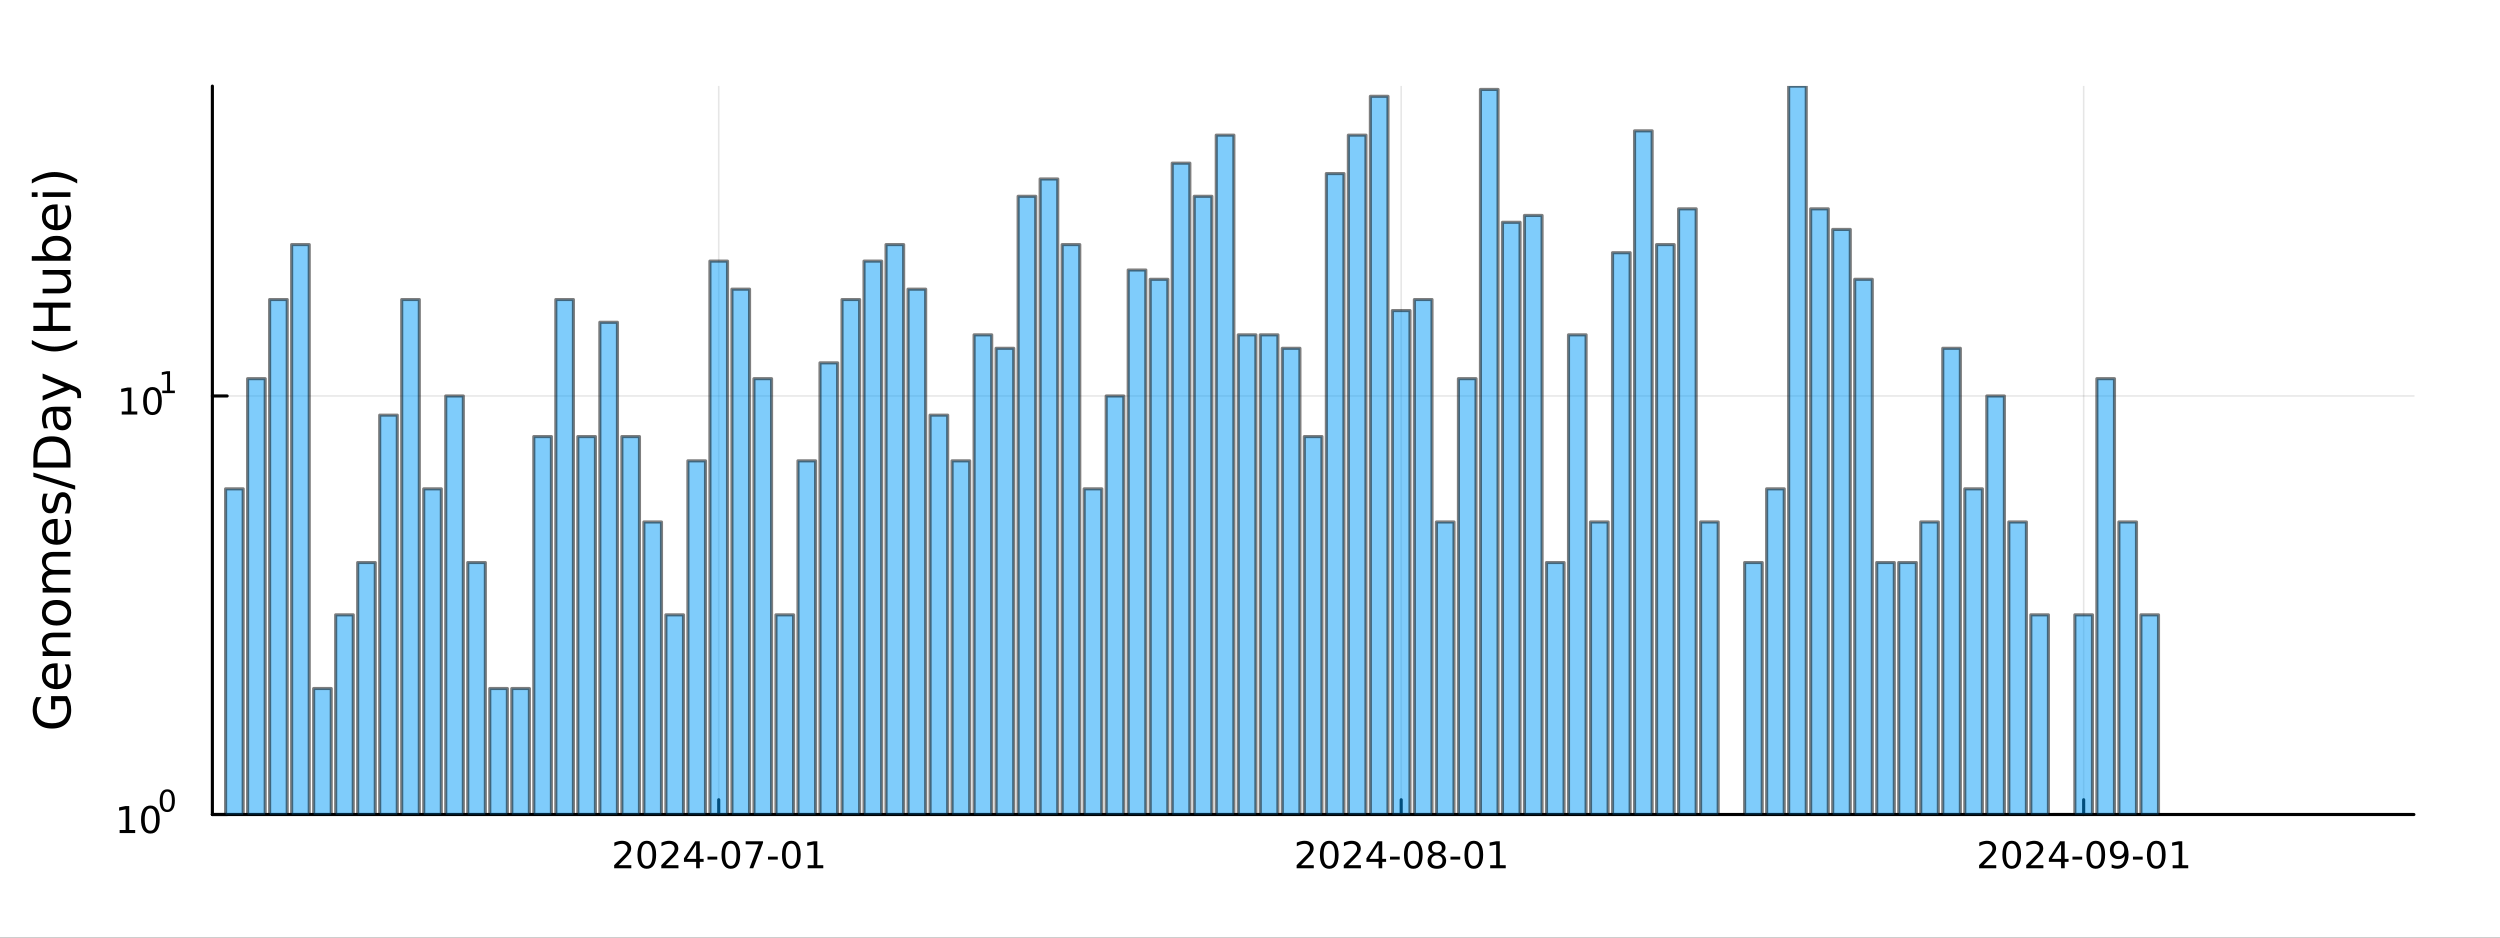 <?xml version="1.0" encoding="utf-8"?>
<svg xmlns="http://www.w3.org/2000/svg" xmlns:xlink="http://www.w3.org/1999/xlink" width="800" height="300" viewBox="0 0 3200 1200">
<rect x="0" y="0" width="3200" height="1200" fill="#333333" stroke="none"/>
<defs>
  <clipPath id="clip400">
    <rect x="0" y="0" width="3200" height="1200"/>
  </clipPath>
</defs>
<path clip-path="url(#clip400)" d="M0 1200 L3200 1200 L3200 0 L0 0  Z" fill="#ffffff" fill-rule="evenodd" fill-opacity="1"/>
<defs>
  <clipPath id="clip401">
    <rect x="640" y="0" width="2241" height="1200"/>
  </clipPath>
</defs>
<path clip-path="url(#clip400)" d="M271.839 1042.58 L3089.76 1042.58 L3089.76 110.236 L271.839 110.236  Z" fill="#ffffff" fill-rule="evenodd" fill-opacity="1"/>
<defs>
  <clipPath id="clip402">
    <rect x="271" y="110" width="2819" height="933"/>
  </clipPath>
</defs>
<polyline clip-path="url(#clip402)" style="stroke:#000000; stroke-linecap:round; stroke-linejoin:round; stroke-width:2; stroke-opacity:0.1; fill:none" points="919.962,1042.58 919.962,110.236 "/>
<polyline clip-path="url(#clip402)" style="stroke:#000000; stroke-linecap:round; stroke-linejoin:round; stroke-width:2; stroke-opacity:0.1; fill:none" points="1793.52,1042.58 1793.52,110.236 "/>
<polyline clip-path="url(#clip402)" style="stroke:#000000; stroke-linecap:round; stroke-linejoin:round; stroke-width:2; stroke-opacity:0.1; fill:none" points="2667.08,1042.58 2667.08,110.236 "/>
<polyline clip-path="url(#clip400)" style="stroke:#000000; stroke-linecap:round; stroke-linejoin:round; stroke-width:4; stroke-opacity:1; fill:none" points="271.839,1042.58 3089.76,1042.58 "/>
<polyline clip-path="url(#clip400)" style="stroke:#000000; stroke-linecap:round; stroke-linejoin:round; stroke-width:4; stroke-opacity:1; fill:none" points="919.962,1042.58 919.962,1023.68 "/>
<polyline clip-path="url(#clip400)" style="stroke:#000000; stroke-linecap:round; stroke-linejoin:round; stroke-width:4; stroke-opacity:1; fill:none" points="1793.52,1042.58 1793.52,1023.68 "/>
<polyline clip-path="url(#clip400)" style="stroke:#000000; stroke-linecap:round; stroke-linejoin:round; stroke-width:4; stroke-opacity:1; fill:none" points="2667.08,1042.58 2667.08,1023.68 "/>
<path clip-path="url(#clip400)" d="M791.757 1107.44 L808.076 1107.44 L808.076 1111.38 L786.132 1111.38 L786.132 1107.44 Q788.794 1104.69 793.377 1100.06 Q797.983 1095.4 799.164 1094.06 Q801.409 1091.54 802.289 1089.8 Q803.192 1088.04 803.192 1086.35 Q803.192 1083.6 801.247 1081.86 Q799.326 1080.13 796.224 1080.13 Q794.025 1080.13 791.571 1080.89 Q789.141 1081.65 786.363 1083.2 L786.363 1078.48 Q789.187 1077.35 791.641 1076.77 Q794.094 1076.19 796.132 1076.19 Q801.502 1076.19 804.696 1078.88 Q807.891 1081.56 807.891 1086.05 Q807.891 1088.18 807.081 1090.1 Q806.293 1092 804.187 1094.59 Q803.608 1095.26 800.506 1098.48 Q797.405 1101.68 791.757 1107.44 Z" fill="#000000" fill-rule="nonzero" fill-opacity="1" /><path clip-path="url(#clip400)" d="M827.891 1079.89 Q824.28 1079.89 822.451 1083.46 Q820.645 1087 820.645 1094.13 Q820.645 1101.24 822.451 1104.8 Q824.28 1108.34 827.891 1108.34 Q831.525 1108.34 833.33 1104.8 Q835.159 1101.24 835.159 1094.13 Q835.159 1087 833.33 1083.46 Q831.525 1079.89 827.891 1079.89 M827.891 1076.19 Q833.701 1076.19 836.756 1080.8 Q839.835 1085.38 839.835 1094.13 Q839.835 1102.86 836.756 1107.46 Q833.701 1112.05 827.891 1112.05 Q822.08 1112.05 819.002 1107.46 Q815.946 1102.86 815.946 1094.13 Q815.946 1085.38 819.002 1080.8 Q822.08 1076.19 827.891 1076.19 Z" fill="#000000" fill-rule="nonzero" fill-opacity="1" /><path clip-path="url(#clip400)" d="M852.08 1107.44 L868.4 1107.44 L868.4 1111.38 L846.455 1111.38 L846.455 1107.44 Q849.117 1104.69 853.701 1100.06 Q858.307 1095.4 859.488 1094.06 Q861.733 1091.54 862.613 1089.8 Q863.515 1088.04 863.515 1086.35 Q863.515 1083.6 861.571 1081.86 Q859.65 1080.13 856.548 1080.13 Q854.349 1080.13 851.895 1080.89 Q849.465 1081.65 846.687 1083.2 L846.687 1078.48 Q849.511 1077.35 851.965 1076.77 Q854.418 1076.19 856.455 1076.19 Q861.826 1076.19 865.02 1078.88 Q868.214 1081.56 868.214 1086.05 Q868.214 1088.18 867.404 1090.1 Q866.617 1092 864.511 1094.59 Q863.932 1095.26 860.83 1098.48 Q857.728 1101.68 852.08 1107.44 Z" fill="#000000" fill-rule="nonzero" fill-opacity="1" /><path clip-path="url(#clip400)" d="M891.062 1080.89 L879.256 1099.34 L891.062 1099.34 L891.062 1080.89 M889.835 1076.82 L895.714 1076.82 L895.714 1099.34 L900.645 1099.34 L900.645 1103.23 L895.714 1103.23 L895.714 1111.38 L891.062 1111.38 L891.062 1103.23 L875.46 1103.23 L875.46 1098.71 L889.835 1076.82 Z" fill="#000000" fill-rule="nonzero" fill-opacity="1" /><path clip-path="url(#clip400)" d="M905.622 1096.49 L918.098 1096.49 L918.098 1100.29 L905.622 1100.29 L905.622 1096.49 Z" fill="#000000" fill-rule="nonzero" fill-opacity="1" /><path clip-path="url(#clip400)" d="M935.483 1079.89 Q931.872 1079.89 930.043 1083.46 Q928.237 1087 928.237 1094.13 Q928.237 1101.24 930.043 1104.8 Q931.872 1108.34 935.483 1108.34 Q939.117 1108.34 940.922 1104.8 Q942.751 1101.24 942.751 1094.13 Q942.751 1087 940.922 1083.46 Q939.117 1079.89 935.483 1079.89 M935.483 1076.19 Q941.293 1076.19 944.348 1080.8 Q947.427 1085.38 947.427 1094.13 Q947.427 1102.86 944.348 1107.46 Q941.293 1112.05 935.483 1112.05 Q929.672 1112.05 926.594 1107.46 Q923.538 1102.86 923.538 1094.13 Q923.538 1085.38 926.594 1080.8 Q929.672 1076.19 935.483 1076.19 Z" fill="#000000" fill-rule="nonzero" fill-opacity="1" /><path clip-path="url(#clip400)" d="M954.464 1076.82 L976.686 1076.82 L976.686 1078.81 L964.14 1111.38 L959.256 1111.38 L971.061 1080.75 L954.464 1080.75 L954.464 1076.82 Z" fill="#000000" fill-rule="nonzero" fill-opacity="1" /><path clip-path="url(#clip400)" d="M983.052 1096.49 L995.529 1096.49 L995.529 1100.29 L983.052 1100.29 L983.052 1096.49 Z" fill="#000000" fill-rule="nonzero" fill-opacity="1" /><path clip-path="url(#clip400)" d="M1012.91 1079.89 Q1009.3 1079.89 1007.47 1083.46 Q1005.67 1087 1005.67 1094.13 Q1005.67 1101.24 1007.47 1104.8 Q1009.3 1108.34 1012.91 1108.34 Q1016.55 1108.34 1018.35 1104.8 Q1020.18 1101.24 1020.18 1094.13 Q1020.18 1087 1018.35 1083.46 Q1016.55 1079.89 1012.91 1079.89 M1012.91 1076.19 Q1018.72 1076.19 1021.78 1080.8 Q1024.86 1085.38 1024.86 1094.13 Q1024.86 1102.86 1021.78 1107.46 Q1018.72 1112.05 1012.91 1112.05 Q1007.1 1112.05 1004.02 1107.46 Q1000.97 1102.86 1000.97 1094.13 Q1000.97 1085.38 1004.02 1080.8 Q1007.1 1076.19 1012.91 1076.19 Z" fill="#000000" fill-rule="nonzero" fill-opacity="1" /><path clip-path="url(#clip400)" d="M1033.88 1107.44 L1041.52 1107.44 L1041.52 1081.07 L1033.21 1082.74 L1033.21 1078.48 L1041.48 1076.82 L1046.15 1076.82 L1046.15 1107.44 L1053.79 1107.44 L1053.79 1111.38 L1033.88 1111.38 L1033.88 1107.44 Z" fill="#000000" fill-rule="nonzero" fill-opacity="1" /><path clip-path="url(#clip400)" d="M1665.31 1107.44 L1681.63 1107.44 L1681.63 1111.38 L1659.69 1111.38 L1659.69 1107.44 Q1662.35 1104.69 1666.93 1100.06 Q1671.54 1095.4 1672.72 1094.06 Q1674.97 1091.54 1675.85 1089.8 Q1676.75 1088.04 1676.75 1086.35 Q1676.75 1083.6 1674.8 1081.86 Q1672.88 1080.13 1669.78 1080.13 Q1667.58 1080.13 1665.13 1080.89 Q1662.7 1081.65 1659.92 1083.2 L1659.92 1078.48 Q1662.74 1077.35 1665.2 1076.77 Q1667.65 1076.19 1669.69 1076.19 Q1675.06 1076.19 1678.25 1078.88 Q1681.45 1081.56 1681.45 1086.05 Q1681.45 1088.18 1680.64 1090.1 Q1679.85 1092 1677.74 1094.59 Q1677.16 1095.26 1674.06 1098.48 Q1670.96 1101.68 1665.31 1107.44 Z" fill="#000000" fill-rule="nonzero" fill-opacity="1" /><path clip-path="url(#clip400)" d="M1701.45 1079.89 Q1697.84 1079.89 1696.01 1083.46 Q1694.2 1087 1694.2 1094.13 Q1694.2 1101.24 1696.01 1104.8 Q1697.84 1108.34 1701.45 1108.34 Q1705.08 1108.34 1706.89 1104.8 Q1708.72 1101.24 1708.72 1094.13 Q1708.72 1087 1706.89 1083.46 Q1705.08 1079.89 1701.45 1079.89 M1701.45 1076.19 Q1707.26 1076.19 1710.31 1080.8 Q1713.39 1085.38 1713.39 1094.13 Q1713.39 1102.86 1710.31 1107.46 Q1707.26 1112.05 1701.45 1112.05 Q1695.64 1112.05 1692.56 1107.46 Q1689.5 1102.86 1689.5 1094.13 Q1689.5 1085.38 1692.56 1080.8 Q1695.64 1076.19 1701.45 1076.19 Z" fill="#000000" fill-rule="nonzero" fill-opacity="1" /><path clip-path="url(#clip400)" d="M1725.64 1107.44 L1741.96 1107.44 L1741.96 1111.38 L1720.01 1111.38 L1720.01 1107.44 Q1722.67 1104.69 1727.26 1100.06 Q1731.86 1095.4 1733.04 1094.06 Q1735.29 1091.54 1736.17 1089.8 Q1737.07 1088.04 1737.07 1086.35 Q1737.07 1083.6 1735.13 1081.86 Q1733.21 1080.13 1730.1 1080.13 Q1727.91 1080.13 1725.45 1080.89 Q1723.02 1081.65 1720.24 1083.2 L1720.24 1078.48 Q1723.07 1077.35 1725.52 1076.77 Q1727.97 1076.19 1730.01 1076.19 Q1735.38 1076.19 1738.58 1078.88 Q1741.77 1081.56 1741.77 1086.05 Q1741.77 1088.18 1740.96 1090.1 Q1740.17 1092 1738.07 1094.59 Q1737.49 1095.26 1734.39 1098.48 Q1731.29 1101.68 1725.64 1107.44 Z" fill="#000000" fill-rule="nonzero" fill-opacity="1" /><path clip-path="url(#clip400)" d="M1764.62 1080.89 L1752.81 1099.34 L1764.62 1099.34 L1764.62 1080.89 M1763.39 1076.82 L1769.27 1076.82 L1769.27 1099.34 L1774.2 1099.34 L1774.2 1103.23 L1769.27 1103.23 L1769.27 1111.38 L1764.62 1111.38 L1764.62 1103.23 L1749.02 1103.23 L1749.02 1098.71 L1763.39 1076.82 Z" fill="#000000" fill-rule="nonzero" fill-opacity="1" /><path clip-path="url(#clip400)" d="M1779.18 1096.49 L1791.66 1096.49 L1791.66 1100.29 L1779.18 1100.29 L1779.18 1096.49 Z" fill="#000000" fill-rule="nonzero" fill-opacity="1" /><path clip-path="url(#clip400)" d="M1809.04 1079.89 Q1805.43 1079.89 1803.6 1083.46 Q1801.79 1087 1801.79 1094.13 Q1801.79 1101.24 1803.6 1104.8 Q1805.43 1108.34 1809.04 1108.34 Q1812.67 1108.34 1814.48 1104.8 Q1816.31 1101.24 1816.31 1094.13 Q1816.31 1087 1814.48 1083.46 Q1812.67 1079.89 1809.04 1079.89 M1809.04 1076.19 Q1814.85 1076.19 1817.9 1080.8 Q1820.98 1085.38 1820.98 1094.13 Q1820.98 1102.86 1817.9 1107.46 Q1814.85 1112.05 1809.04 1112.05 Q1803.23 1112.05 1800.15 1107.46 Q1797.09 1102.86 1797.09 1094.13 Q1797.09 1085.38 1800.15 1080.8 Q1803.23 1076.19 1809.04 1076.19 Z" fill="#000000" fill-rule="nonzero" fill-opacity="1" /><path clip-path="url(#clip400)" d="M1839.2 1094.96 Q1835.87 1094.96 1833.95 1096.75 Q1832.05 1098.53 1832.05 1101.65 Q1832.05 1104.78 1833.95 1106.56 Q1835.87 1108.34 1839.2 1108.34 Q1842.53 1108.34 1844.46 1106.56 Q1846.38 1104.76 1846.38 1101.65 Q1846.38 1098.53 1844.46 1096.75 Q1842.56 1094.96 1839.2 1094.96 M1834.53 1092.97 Q1831.52 1092.23 1829.83 1090.17 Q1828.16 1088.11 1828.16 1085.15 Q1828.16 1081.01 1831.1 1078.6 Q1834.06 1076.19 1839.2 1076.19 Q1844.36 1076.19 1847.3 1078.6 Q1850.24 1081.01 1850.24 1085.15 Q1850.24 1088.11 1848.55 1090.17 Q1846.89 1092.23 1843.9 1092.97 Q1847.28 1093.76 1849.15 1096.05 Q1851.05 1098.34 1851.05 1101.65 Q1851.05 1106.68 1847.97 1109.36 Q1844.92 1112.05 1839.2 1112.05 Q1833.48 1112.05 1830.4 1109.36 Q1827.35 1106.68 1827.35 1101.65 Q1827.35 1098.34 1829.25 1096.05 Q1831.15 1093.76 1834.53 1092.97 M1832.81 1085.59 Q1832.81 1088.27 1834.48 1089.78 Q1836.17 1091.28 1839.2 1091.28 Q1842.21 1091.28 1843.9 1089.78 Q1845.61 1088.27 1845.61 1085.59 Q1845.61 1082.9 1843.9 1081.4 Q1842.21 1079.89 1839.2 1079.89 Q1836.17 1079.89 1834.48 1081.4 Q1832.81 1082.9 1832.81 1085.59 Z" fill="#000000" fill-rule="nonzero" fill-opacity="1" /><path clip-path="url(#clip400)" d="M1856.61 1096.49 L1869.09 1096.49 L1869.09 1100.29 L1856.61 1100.29 L1856.61 1096.49 Z" fill="#000000" fill-rule="nonzero" fill-opacity="1" /><path clip-path="url(#clip400)" d="M1886.47 1079.89 Q1882.86 1079.89 1881.03 1083.46 Q1879.22 1087 1879.22 1094.13 Q1879.22 1101.24 1881.03 1104.8 Q1882.86 1108.34 1886.47 1108.34 Q1890.1 1108.34 1891.91 1104.8 Q1893.74 1101.24 1893.74 1094.13 Q1893.74 1087 1891.91 1083.46 Q1890.1 1079.89 1886.47 1079.89 M1886.47 1076.19 Q1892.28 1076.19 1895.34 1080.8 Q1898.41 1085.38 1898.41 1094.13 Q1898.41 1102.86 1895.34 1107.46 Q1892.28 1112.05 1886.47 1112.05 Q1880.66 1112.05 1877.58 1107.46 Q1874.52 1102.86 1874.52 1094.13 Q1874.52 1085.38 1877.58 1080.8 Q1880.66 1076.19 1886.47 1076.19 Z" fill="#000000" fill-rule="nonzero" fill-opacity="1" /><path clip-path="url(#clip400)" d="M1907.44 1107.44 L1915.08 1107.44 L1915.08 1081.07 L1906.77 1082.74 L1906.77 1078.48 L1915.03 1076.82 L1919.71 1076.82 L1919.71 1107.44 L1927.35 1107.44 L1927.35 1111.38 L1907.44 1111.38 L1907.44 1107.44 Z" fill="#000000" fill-rule="nonzero" fill-opacity="1" /><path clip-path="url(#clip400)" d="M2538.87 1107.44 L2555.19 1107.44 L2555.19 1111.38 L2533.24 1111.38 L2533.24 1107.44 Q2535.91 1104.69 2540.49 1100.06 Q2545.1 1095.4 2546.28 1094.06 Q2548.52 1091.54 2549.4 1089.8 Q2550.3 1088.04 2550.3 1086.35 Q2550.3 1083.6 2548.36 1081.86 Q2546.44 1080.13 2543.34 1080.13 Q2541.14 1080.13 2538.68 1080.89 Q2536.25 1081.65 2533.48 1083.2 L2533.48 1078.48 Q2536.3 1077.35 2538.75 1076.77 Q2541.21 1076.19 2543.24 1076.19 Q2548.62 1076.19 2551.81 1078.88 Q2555 1081.56 2555 1086.05 Q2555 1088.18 2554.19 1090.1 Q2553.41 1092 2551.3 1094.59 Q2550.72 1095.26 2547.62 1098.48 Q2544.52 1101.68 2538.87 1107.44 Z" fill="#000000" fill-rule="nonzero" fill-opacity="1" /><path clip-path="url(#clip400)" d="M2575 1079.89 Q2571.39 1079.89 2569.56 1083.46 Q2567.76 1087 2567.76 1094.13 Q2567.76 1101.24 2569.56 1104.8 Q2571.39 1108.34 2575 1108.34 Q2578.64 1108.34 2580.44 1104.8 Q2582.27 1101.24 2582.27 1094.13 Q2582.27 1087 2580.44 1083.46 Q2578.64 1079.89 2575 1079.89 M2575 1076.19 Q2580.81 1076.19 2583.87 1080.8 Q2586.95 1085.38 2586.95 1094.13 Q2586.95 1102.86 2583.87 1107.46 Q2580.81 1112.05 2575 1112.05 Q2569.19 1112.05 2566.11 1107.46 Q2563.06 1102.86 2563.06 1094.13 Q2563.06 1085.38 2566.11 1080.8 Q2569.19 1076.19 2575 1076.19 Z" fill="#000000" fill-rule="nonzero" fill-opacity="1" /><path clip-path="url(#clip400)" d="M2599.19 1107.44 L2615.51 1107.44 L2615.51 1111.38 L2593.57 1111.38 L2593.57 1107.44 Q2596.23 1104.69 2600.81 1100.06 Q2605.42 1095.4 2606.6 1094.06 Q2608.85 1091.54 2609.73 1089.8 Q2610.63 1088.04 2610.63 1086.35 Q2610.63 1083.6 2608.68 1081.86 Q2606.76 1080.13 2603.66 1080.13 Q2601.46 1080.13 2599.01 1080.89 Q2596.58 1081.65 2593.8 1083.2 L2593.8 1078.48 Q2596.62 1077.35 2599.08 1076.77 Q2601.53 1076.19 2603.57 1076.19 Q2608.94 1076.19 2612.13 1078.88 Q2615.33 1081.56 2615.33 1086.05 Q2615.33 1088.18 2614.52 1090.1 Q2613.73 1092 2611.62 1094.59 Q2611.05 1095.26 2607.94 1098.48 Q2604.84 1101.68 2599.19 1107.44 Z" fill="#000000" fill-rule="nonzero" fill-opacity="1" /><path clip-path="url(#clip400)" d="M2638.17 1080.89 L2626.37 1099.34 L2638.17 1099.34 L2638.17 1080.89 M2636.95 1076.82 L2642.83 1076.82 L2642.83 1099.34 L2647.76 1099.34 L2647.76 1103.23 L2642.83 1103.23 L2642.83 1111.38 L2638.17 1111.38 L2638.17 1103.23 L2622.57 1103.23 L2622.57 1098.71 L2636.95 1076.82 Z" fill="#000000" fill-rule="nonzero" fill-opacity="1" /><path clip-path="url(#clip400)" d="M2652.73 1096.49 L2665.21 1096.49 L2665.21 1100.29 L2652.73 1100.29 L2652.73 1096.49 Z" fill="#000000" fill-rule="nonzero" fill-opacity="1" /><path clip-path="url(#clip400)" d="M2682.6 1079.89 Q2678.98 1079.89 2677.16 1083.46 Q2675.35 1087 2675.35 1094.13 Q2675.35 1101.24 2677.16 1104.8 Q2678.98 1108.34 2682.6 1108.34 Q2686.23 1108.34 2688.04 1104.8 Q2689.86 1101.24 2689.86 1094.13 Q2689.86 1087 2688.04 1083.46 Q2686.23 1079.89 2682.6 1079.89 M2682.6 1076.19 Q2688.41 1076.19 2691.46 1080.8 Q2694.54 1085.38 2694.54 1094.13 Q2694.54 1102.86 2691.46 1107.46 Q2688.41 1112.05 2682.6 1112.05 Q2676.79 1112.05 2673.71 1107.46 Q2670.65 1102.86 2670.65 1094.13 Q2670.65 1085.38 2673.71 1080.8 Q2676.79 1076.19 2682.6 1076.19 Z" fill="#000000" fill-rule="nonzero" fill-opacity="1" /><path clip-path="url(#clip400)" d="M2702.9 1110.66 L2702.9 1106.4 Q2704.66 1107.23 2706.46 1107.67 Q2708.27 1108.11 2710 1108.11 Q2714.63 1108.11 2717.06 1105.01 Q2719.52 1101.89 2719.86 1095.54 Q2718.52 1097.53 2716.46 1098.6 Q2714.4 1099.66 2711.9 1099.66 Q2706.72 1099.66 2703.68 1096.54 Q2700.67 1093.39 2700.67 1087.95 Q2700.67 1082.63 2703.82 1079.41 Q2706.97 1076.19 2712.2 1076.19 Q2718.2 1076.19 2721.35 1080.8 Q2724.52 1085.38 2724.52 1094.13 Q2724.52 1102.3 2720.63 1107.19 Q2716.76 1112.05 2710.21 1112.05 Q2708.45 1112.05 2706.65 1111.7 Q2704.84 1111.35 2702.9 1110.66 M2712.2 1096.01 Q2715.35 1096.01 2717.18 1093.85 Q2719.03 1091.7 2719.03 1087.95 Q2719.03 1084.22 2717.18 1082.07 Q2715.35 1079.89 2712.2 1079.89 Q2709.05 1079.89 2707.2 1082.07 Q2705.37 1084.22 2705.37 1087.95 Q2705.37 1091.7 2707.2 1093.85 Q2709.05 1096.01 2712.2 1096.01 Z" fill="#000000" fill-rule="nonzero" fill-opacity="1" /><path clip-path="url(#clip400)" d="M2730.17 1096.49 L2742.64 1096.49 L2742.64 1100.29 L2730.17 1100.29 L2730.17 1096.49 Z" fill="#000000" fill-rule="nonzero" fill-opacity="1" /><path clip-path="url(#clip400)" d="M2760.03 1079.89 Q2756.41 1079.89 2754.59 1083.46 Q2752.78 1087 2752.78 1094.13 Q2752.78 1101.24 2754.59 1104.8 Q2756.41 1108.34 2760.03 1108.34 Q2763.66 1108.34 2765.47 1104.8 Q2767.29 1101.24 2767.29 1094.13 Q2767.29 1087 2765.47 1083.46 Q2763.66 1079.89 2760.03 1079.89 M2760.03 1076.19 Q2765.84 1076.19 2768.89 1080.8 Q2771.97 1085.38 2771.97 1094.13 Q2771.97 1102.86 2768.89 1107.46 Q2765.84 1112.05 2760.03 1112.05 Q2754.22 1112.05 2751.14 1107.46 Q2748.08 1102.86 2748.08 1094.13 Q2748.08 1085.38 2751.14 1080.8 Q2754.22 1076.19 2760.03 1076.19 Z" fill="#000000" fill-rule="nonzero" fill-opacity="1" /><path clip-path="url(#clip400)" d="M2781 1107.44 L2788.64 1107.44 L2788.64 1081.07 L2780.33 1082.74 L2780.33 1078.48 L2788.59 1076.82 L2793.27 1076.82 L2793.27 1107.44 L2800.91 1107.44 L2800.91 1111.38 L2781 1111.38 L2781 1107.44 Z" fill="#000000" fill-rule="nonzero" fill-opacity="1" /><polyline clip-path="url(#clip402)" style="stroke:#000000; stroke-linecap:round; stroke-linejoin:round; stroke-width:2; stroke-opacity:0.1; fill:none" points="271.839,1042.58 3089.76,1042.58 "/>
<polyline clip-path="url(#clip402)" style="stroke:#000000; stroke-linecap:round; stroke-linejoin:round; stroke-width:2; stroke-opacity:0.1; fill:none" points="271.839,506.86 3089.76,506.86 "/>
<polyline clip-path="url(#clip400)" style="stroke:#000000; stroke-linecap:round; stroke-linejoin:round; stroke-width:4; stroke-opacity:1; fill:none" points="271.839,1042.58 271.839,110.236 "/>
<polyline clip-path="url(#clip400)" style="stroke:#000000; stroke-linecap:round; stroke-linejoin:round; stroke-width:4; stroke-opacity:1; fill:none" points="271.839,1042.58 290.737,1042.58 "/>
<polyline clip-path="url(#clip400)" style="stroke:#000000; stroke-linecap:round; stroke-linejoin:round; stroke-width:4; stroke-opacity:1; fill:none" points="271.839,506.86 290.737,506.86 "/>
<path clip-path="url(#clip400)" d="M153.134 1062.37 L160.772 1062.37 L160.772 1036 L152.462 1037.67 L152.462 1033.41 L160.726 1031.74 L165.402 1031.74 L165.402 1062.37 L173.041 1062.37 L173.041 1066.3 L153.134 1066.3 L153.134 1062.37 Z" fill="#000000" fill-rule="nonzero" fill-opacity="1" /><path clip-path="url(#clip400)" d="M192.485 1034.82 Q188.874 1034.82 187.045 1038.39 Q185.24 1041.93 185.24 1049.06 Q185.24 1056.16 187.045 1059.73 Q188.874 1063.27 192.485 1063.27 Q196.119 1063.27 197.925 1059.73 Q199.754 1056.16 199.754 1049.06 Q199.754 1041.93 197.925 1038.39 Q196.119 1034.82 192.485 1034.82 M192.485 1031.12 Q198.295 1031.12 201.351 1035.72 Q204.43 1040.31 204.43 1049.06 Q204.43 1057.78 201.351 1062.39 Q198.295 1066.97 192.485 1066.97 Q186.675 1066.97 183.596 1062.39 Q180.541 1057.78 180.541 1049.06 Q180.541 1040.31 183.596 1035.72 Q186.675 1031.12 192.485 1031.12 Z" fill="#000000" fill-rule="nonzero" fill-opacity="1" /><path clip-path="url(#clip400)" d="M214.134 1013.31 Q211.2 1013.31 209.715 1016.21 Q208.248 1019.09 208.248 1024.88 Q208.248 1030.66 209.715 1033.55 Q211.2 1036.43 214.134 1036.43 Q217.087 1036.43 218.554 1033.55 Q220.04 1030.66 220.04 1024.88 Q220.04 1019.09 218.554 1016.21 Q217.087 1013.31 214.134 1013.31 M214.134 1010.31 Q218.855 1010.31 221.338 1014.05 Q223.839 1017.77 223.839 1024.88 Q223.839 1031.97 221.338 1035.71 Q218.855 1039.44 214.134 1039.44 Q209.414 1039.44 206.912 1035.71 Q204.43 1031.97 204.43 1024.88 Q204.43 1017.77 206.912 1014.05 Q209.414 1010.31 214.134 1010.31 Z" fill="#000000" fill-rule="nonzero" fill-opacity="1" /><path clip-path="url(#clip400)" d="M155.823 526.653 L163.462 526.653 L163.462 500.287 L155.152 501.954 L155.152 497.694 L163.416 496.028 L168.092 496.028 L168.092 526.653 L175.73 526.653 L175.73 530.588 L155.823 530.588 L155.823 526.653 Z" fill="#000000" fill-rule="nonzero" fill-opacity="1" /><path clip-path="url(#clip400)" d="M195.175 499.106 Q191.564 499.106 189.735 502.671 Q187.929 506.213 187.929 513.342 Q187.929 520.449 189.735 524.014 Q191.564 527.555 195.175 527.555 Q198.809 527.555 200.615 524.014 Q202.443 520.449 202.443 513.342 Q202.443 506.213 200.615 502.671 Q198.809 499.106 195.175 499.106 M195.175 495.403 Q200.985 495.403 204.04 500.009 Q207.119 504.592 207.119 513.342 Q207.119 522.069 204.04 526.676 Q200.985 531.259 195.175 531.259 Q189.365 531.259 186.286 526.676 Q183.23 522.069 183.23 513.342 Q183.23 504.592 186.286 500.009 Q189.365 495.403 195.175 495.403 Z" fill="#000000" fill-rule="nonzero" fill-opacity="1" /><path clip-path="url(#clip400)" d="M207.665 499.98 L213.871 499.98 L213.871 478.558 L207.119 479.912 L207.119 476.451 L213.833 475.097 L217.633 475.097 L217.633 499.98 L223.839 499.98 L223.839 503.177 L207.665 503.177 L207.665 499.98 Z" fill="#000000" fill-rule="nonzero" fill-opacity="1" /><path clip-path="url(#clip400)" d="M83.427 897.413 L70.664 897.413 L70.664 907.916 L65.38 907.916 L65.38 891.047 L85.782 891.047 Q88.424 894.771 89.793 899.259 Q91.129 903.747 91.129 908.839 Q91.129 919.979 84.636 926.281 Q78.111 932.551 66.494 932.551 Q54.845 932.551 48.352 926.281 Q41.827 919.979 41.827 908.839 Q41.827 904.192 42.973 900.023 Q44.119 895.821 46.347 892.288 L53.19 892.288 Q50.166 895.853 48.638 899.863 Q47.11 903.874 47.11 908.298 Q47.11 917.019 51.98 921.411 Q56.85 925.772 66.494 925.772 Q76.106 925.772 80.976 921.411 Q85.846 917.019 85.846 908.298 Q85.846 904.892 85.273 902.219 Q84.668 899.545 83.427 897.413 Z" fill="#000000" fill-rule="nonzero" fill-opacity="1" /><path clip-path="url(#clip400)" d="M70.918 849.065 L73.783 849.065 L73.783 875.992 Q79.83 875.61 83.013 872.364 Q86.164 869.085 86.164 863.261 Q86.164 859.887 85.337 856.736 Q84.509 853.553 82.854 850.434 L88.392 850.434 Q89.729 853.585 90.429 856.895 Q91.129 860.205 91.129 863.611 Q91.129 872.141 86.164 877.138 Q81.199 882.103 72.732 882.103 Q63.98 882.103 58.855 877.393 Q53.699 872.65 53.699 864.629 Q53.699 857.436 58.346 853.266 Q62.961 849.065 70.918 849.065 M69.2 854.922 Q64.393 854.985 61.529 857.627 Q58.664 860.237 58.664 864.566 Q58.664 869.467 61.433 872.427 Q64.202 875.355 69.231 875.801 L69.2 854.922 Z" fill="#000000" fill-rule="nonzero" fill-opacity="1" /><path clip-path="url(#clip400)" d="M68.69 809.821 L90.206 809.821 L90.206 815.677 L68.881 815.677 Q63.82 815.677 61.306 817.65 Q58.791 819.624 58.791 823.57 Q58.791 828.313 61.815 831.05 Q64.839 833.787 70.059 833.787 L90.206 833.787 L90.206 839.676 L54.558 839.676 L54.558 833.787 L60.096 833.787 Q56.882 831.687 55.29 828.854 Q53.699 825.989 53.699 822.265 Q53.699 816.123 57.518 812.972 Q61.306 809.821 68.69 809.821 Z" fill="#000000" fill-rule="nonzero" fill-opacity="1" /><path clip-path="url(#clip400)" d="M58.664 784.326 Q58.664 789.036 62.356 791.774 Q66.017 794.511 72.414 794.511 Q78.812 794.511 82.504 791.806 Q86.164 789.068 86.164 784.326 Q86.164 779.647 82.472 776.91 Q78.78 774.173 72.414 774.173 Q66.08 774.173 62.388 776.91 Q58.664 779.647 58.664 784.326 M53.699 784.326 Q53.699 776.687 58.664 772.327 Q63.63 767.966 72.414 767.966 Q81.167 767.966 86.164 772.327 Q91.129 776.687 91.129 784.326 Q91.129 791.997 86.164 796.357 Q81.167 800.686 72.414 800.686 Q63.63 800.686 58.664 796.357 Q53.699 791.997 53.699 784.326 Z" fill="#000000" fill-rule="nonzero" fill-opacity="1" /><path clip-path="url(#clip400)" d="M61.401 730.504 Q57.455 728.308 55.577 725.252 Q53.699 722.197 53.699 718.059 Q53.699 712.489 57.614 709.465 Q61.497 706.441 68.69 706.441 L90.206 706.441 L90.206 712.33 L68.881 712.33 Q63.757 712.33 61.274 714.144 Q58.791 715.958 58.791 719.682 Q58.791 724.234 61.815 726.875 Q64.839 729.517 70.059 729.517 L90.206 729.517 L90.206 735.405 L68.881 735.405 Q63.725 735.405 61.274 737.22 Q58.791 739.034 58.791 742.821 Q58.791 747.309 61.847 749.951 Q64.871 752.593 70.059 752.593 L90.206 752.593 L90.206 758.481 L54.558 758.481 L54.558 752.593 L60.096 752.593 Q56.818 750.588 55.259 747.787 Q53.699 744.986 53.699 741.135 Q53.699 737.251 55.672 734.546 Q57.646 731.809 61.401 730.504 Z" fill="#000000" fill-rule="nonzero" fill-opacity="1" /><path clip-path="url(#clip400)" d="M70.918 664.269 L73.783 664.269 L73.783 691.196 Q79.83 690.814 83.013 687.567 Q86.164 684.289 86.164 678.464 Q86.164 675.09 85.337 671.939 Q84.509 668.756 82.854 665.637 L88.392 665.637 Q89.729 668.788 90.429 672.098 Q91.129 675.409 91.129 678.814 Q91.129 687.344 86.164 692.341 Q81.199 697.307 72.732 697.307 Q63.98 697.307 58.855 692.596 Q53.699 687.854 53.699 679.833 Q53.699 672.64 58.346 668.47 Q62.961 664.269 70.918 664.269 M69.2 670.125 Q64.393 670.189 61.529 672.831 Q58.664 675.44 58.664 679.769 Q58.664 684.671 61.433 687.631 Q64.202 690.559 69.231 691.005 L69.2 670.125 Z" fill="#000000" fill-rule="nonzero" fill-opacity="1" /><path clip-path="url(#clip400)" d="M55.609 631.931 L61.147 631.931 Q59.874 634.413 59.237 637.087 Q58.601 639.761 58.601 642.625 Q58.601 646.986 59.937 649.182 Q61.274 651.346 63.948 651.346 Q65.985 651.346 67.162 649.787 Q68.308 648.227 69.359 643.516 L69.804 641.511 Q71.141 635.273 73.592 632.663 Q76.011 630.021 80.371 630.021 Q85.337 630.021 88.233 633.968 Q91.129 637.883 91.129 644.758 Q91.129 647.622 90.556 650.742 Q90.015 653.829 88.901 657.266 L82.854 657.266 Q84.541 654.02 85.4 650.869 Q86.228 647.718 86.228 644.63 Q86.228 640.493 84.827 638.265 Q83.395 636.037 80.817 636.037 Q78.43 636.037 77.157 637.66 Q75.883 639.251 74.706 644.694 L74.228 646.731 Q73.082 652.174 70.727 654.593 Q68.34 657.012 64.202 657.012 Q59.173 657.012 56.436 653.447 Q53.699 649.882 53.699 643.325 Q53.699 640.079 54.176 637.214 Q54.654 634.35 55.609 631.931 Z" fill="#000000" fill-rule="nonzero" fill-opacity="1" /><path clip-path="url(#clip400)" d="M42.686 610.287 L42.686 604.877 L96.254 621.427 L96.254 626.838 L42.686 610.287 Z" fill="#000000" fill-rule="nonzero" fill-opacity="1" /><path clip-path="url(#clip400)" d="M47.97 592.05 L84.923 592.05 L84.923 584.284 Q84.923 574.449 80.467 569.897 Q76.011 565.314 66.398 565.314 Q56.85 565.314 52.426 569.897 Q47.97 574.449 47.97 584.284 L47.97 592.05 M42.686 598.479 L42.686 585.27 Q42.686 571.457 48.447 564.995 Q54.176 558.534 66.398 558.534 Q78.684 558.534 84.445 565.027 Q90.206 571.52 90.206 585.27 L90.206 598.479 L42.686 598.479 Z" fill="#000000" fill-rule="nonzero" fill-opacity="1" /><path clip-path="url(#clip400)" d="M72.287 532.339 Q72.287 539.437 73.91 542.174 Q75.533 544.912 79.448 544.912 Q82.567 544.912 84.413 542.875 Q86.228 540.806 86.228 537.273 Q86.228 532.403 82.79 529.475 Q79.321 526.515 73.592 526.515 L72.287 526.515 L72.287 532.339 M69.868 520.658 L90.206 520.658 L90.206 526.515 L84.795 526.515 Q88.042 528.52 89.602 531.512 Q91.129 534.504 91.129 538.832 Q91.129 544.307 88.074 547.553 Q84.986 550.768 79.83 550.768 Q73.815 550.768 70.759 546.758 Q67.704 542.715 67.704 534.727 L67.704 526.515 L67.131 526.515 Q63.088 526.515 60.892 529.188 Q58.664 531.83 58.664 536.636 Q58.664 539.692 59.396 542.588 Q60.128 545.485 61.592 548.158 L56.182 548.158 Q54.94 544.943 54.336 541.92 Q53.699 538.896 53.699 536.031 Q53.699 528.297 57.709 524.478 Q61.72 520.658 69.868 520.658 Z" fill="#000000" fill-rule="nonzero" fill-opacity="1" /><path clip-path="url(#clip400)" d="M93.516 493.763 Q99.882 496.246 101.824 498.601 Q103.765 500.956 103.765 504.903 L103.765 509.582 L98.864 509.582 L98.864 506.144 Q98.864 503.726 97.718 502.389 Q96.572 501.052 92.307 499.429 L89.633 498.378 L54.558 512.797 L54.558 506.59 L82.44 495.45 L54.558 484.31 L54.558 478.104 L93.516 493.763 Z" fill="#000000" fill-rule="nonzero" fill-opacity="1" /><path clip-path="url(#clip400)" d="M40.745 435.231 Q48.065 439.496 55.227 441.564 Q62.388 443.633 69.74 443.633 Q77.093 443.633 84.318 441.564 Q91.511 439.464 98.8 435.231 L98.8 440.323 Q91.32 445.097 84.095 447.485 Q76.87 449.84 69.74 449.84 Q62.643 449.84 55.45 447.485 Q48.256 445.129 40.745 440.323 L40.745 435.231 Z" fill="#000000" fill-rule="nonzero" fill-opacity="1" /><path clip-path="url(#clip400)" d="M42.686 423.613 L42.686 417.184 L62.165 417.184 L62.165 393.822 L42.686 393.822 L42.686 387.392 L90.206 387.392 L90.206 393.822 L67.576 393.822 L67.576 417.184 L90.206 417.184 L90.206 423.613 L42.686 423.613 Z" fill="#000000" fill-rule="nonzero" fill-opacity="1" /><path clip-path="url(#clip400)" d="M76.138 375.457 L54.558 375.457 L54.558 369.6 L75.915 369.6 Q80.976 369.6 83.522 367.627 Q86.037 365.653 86.037 361.707 Q86.037 356.964 83.013 354.227 Q79.989 351.458 74.769 351.458 L54.558 351.458 L54.558 345.601 L90.206 345.601 L90.206 351.458 L84.732 351.458 Q87.978 353.59 89.57 356.423 Q91.129 359.224 91.129 362.948 Q91.129 369.091 87.31 372.274 Q83.49 375.457 76.138 375.457 M53.699 360.72 L53.699 360.72 Z" fill="#000000" fill-rule="nonzero" fill-opacity="1" /><path clip-path="url(#clip400)" d="M72.414 307.948 Q65.953 307.948 62.293 310.622 Q58.601 313.264 58.601 317.911 Q58.601 322.558 62.293 325.231 Q65.953 327.873 72.414 327.873 Q78.875 327.873 82.567 325.231 Q86.228 322.558 86.228 317.911 Q86.228 313.264 82.567 310.622 Q78.875 307.948 72.414 307.948 M59.969 327.873 Q56.786 326.027 55.259 323.226 Q53.699 320.393 53.699 316.478 Q53.699 309.985 58.855 305.943 Q64.011 301.869 72.414 301.869 Q80.817 301.869 85.973 305.943 Q91.129 309.985 91.129 316.478 Q91.129 320.393 89.602 323.226 Q88.042 326.027 84.859 327.873 L90.206 327.873 L90.206 333.761 L40.681 333.761 L40.681 327.873 L59.969 327.873 Z" fill="#000000" fill-rule="nonzero" fill-opacity="1" /><path clip-path="url(#clip400)" d="M70.918 261.67 L73.783 261.67 L73.783 288.596 Q79.83 288.215 83.013 284.968 Q86.164 281.69 86.164 275.865 Q86.164 272.491 85.337 269.34 Q84.509 266.157 82.854 263.038 L88.392 263.038 Q89.729 266.189 90.429 269.499 Q91.129 272.81 91.129 276.215 Q91.129 284.745 86.164 289.742 Q81.199 294.708 72.732 294.708 Q63.98 294.708 58.855 289.997 Q53.699 285.254 53.699 277.234 Q53.699 270.04 58.346 265.871 Q62.961 261.67 70.918 261.67 M69.2 267.526 Q64.393 267.59 61.529 270.231 Q58.664 272.841 58.664 277.17 Q58.664 282.072 61.433 285.032 Q64.202 287.96 69.231 288.406 L69.2 267.526 Z" fill="#000000" fill-rule="nonzero" fill-opacity="1" /><path clip-path="url(#clip400)" d="M54.558 252.057 L54.558 246.201 L90.206 246.201 L90.206 252.057 L54.558 252.057 M40.681 252.057 L40.681 246.201 L48.097 246.201 L48.097 252.057 L40.681 252.057 Z" fill="#000000" fill-rule="nonzero" fill-opacity="1" /><path clip-path="url(#clip400)" d="M40.745 234.87 L40.745 229.777 Q48.256 225.003 55.45 222.648 Q62.643 220.261 69.74 220.261 Q76.87 220.261 84.095 222.648 Q91.32 225.003 98.8 229.777 L98.8 234.87 Q91.511 230.637 84.318 228.568 Q77.093 226.467 69.74 226.467 Q62.388 226.467 55.227 228.568 Q48.065 230.637 40.745 234.87 Z" fill="#000000" fill-rule="nonzero" fill-opacity="1" /><path clip-path="url(#clip402)" d="M288.747 625.708 L288.747 1042.58 L311.29 1042.58 L311.29 625.708 L288.747 625.708 L288.747 625.708  Z" fill="#009af9" fill-rule="evenodd" fill-opacity="0.5"/>
<polyline clip-path="url(#clip402)" style="stroke:#000000; stroke-linecap:round; stroke-linejoin:round; stroke-width:4; stroke-opacity:0.5; fill:none" points="288.747,625.708 288.747,1042.58 311.29,1042.58 311.29,625.708 288.747,625.708 "/>
<path clip-path="url(#clip402)" d="M316.926 484.685 L316.926 1042.58 L339.469 1042.58 L339.469 484.685 L316.926 484.685 L316.926 484.685  Z" fill="#009af9" fill-rule="evenodd" fill-opacity="0.5"/>
<polyline clip-path="url(#clip402)" style="stroke:#000000; stroke-linecap:round; stroke-linejoin:round; stroke-width:4; stroke-opacity:0.5; fill:none" points="316.926,484.685 316.926,1042.58 339.469,1042.58 339.469,484.685 316.926,484.685 "/>
<path clip-path="url(#clip402)" d="M345.105 383.405 L345.105 1042.58 L367.649 1042.58 L367.649 383.405 L345.105 383.405 L345.105 383.405  Z" fill="#009af9" fill-rule="evenodd" fill-opacity="0.5"/>
<polyline clip-path="url(#clip402)" style="stroke:#000000; stroke-linecap:round; stroke-linejoin:round; stroke-width:4; stroke-opacity:0.5; fill:none" points="345.105,383.405 345.105,1042.58 367.649,1042.58 367.649,383.405 345.105,383.405 "/>
<path clip-path="url(#clip402)" d="M373.285 313.077 L373.285 1042.58 L395.828 1042.58 L395.828 313.077 L373.285 313.077 L373.285 313.077  Z" fill="#009af9" fill-rule="evenodd" fill-opacity="0.5"/>
<polyline clip-path="url(#clip402)" style="stroke:#000000; stroke-linecap:round; stroke-linejoin:round; stroke-width:4; stroke-opacity:0.5; fill:none" points="373.285,313.077 373.285,1042.58 395.828,1042.58 395.828,313.077 373.285,313.077 "/>
<path clip-path="url(#clip402)" d="M401.464 881.309 L401.464 1042.58 L424.007 1042.58 L424.007 881.309 L401.464 881.309 L401.464 881.309  Z" fill="#009af9" fill-rule="evenodd" fill-opacity="0.5"/>
<polyline clip-path="url(#clip402)" style="stroke:#000000; stroke-linecap:round; stroke-linejoin:round; stroke-width:4; stroke-opacity:0.5; fill:none" points="401.464,881.309 401.464,1042.58 424.007,1042.58 424.007,881.309 401.464,881.309 "/>
<path clip-path="url(#clip402)" d="M429.643 786.974 L429.643 1042.58 L452.186 1042.58 L452.186 786.974 L429.643 786.974 L429.643 786.974  Z" fill="#009af9" fill-rule="evenodd" fill-opacity="0.5"/>
<polyline clip-path="url(#clip402)" style="stroke:#000000; stroke-linecap:round; stroke-linejoin:round; stroke-width:4; stroke-opacity:0.5; fill:none" points="429.643,786.974 429.643,1042.58 452.186,1042.58 452.186,786.974 429.643,786.974 "/>
<path clip-path="url(#clip402)" d="M457.822 720.043 L457.822 1042.58 L480.366 1042.58 L480.366 720.043 L457.822 720.043 L457.822 720.043  Z" fill="#009af9" fill-rule="evenodd" fill-opacity="0.5"/>
<polyline clip-path="url(#clip402)" style="stroke:#000000; stroke-linecap:round; stroke-linejoin:round; stroke-width:4; stroke-opacity:0.5; fill:none" points="457.822,720.043 457.822,1042.58 480.366,1042.58 480.366,720.043 457.822,720.043 "/>
<path clip-path="url(#clip402)" d="M486.001 531.373 L486.001 1042.58 L508.545 1042.58 L508.545 531.373 L486.001 531.373 L486.001 531.373  Z" fill="#009af9" fill-rule="evenodd" fill-opacity="0.5"/>
<polyline clip-path="url(#clip402)" style="stroke:#000000; stroke-linecap:round; stroke-linejoin:round; stroke-width:4; stroke-opacity:0.5; fill:none" points="486.001,531.373 486.001,1042.58 508.545,1042.58 508.545,531.373 486.001,531.373 "/>
<path clip-path="url(#clip402)" d="M514.181 383.405 L514.181 1042.58 L536.724 1042.58 L536.724 383.405 L514.181 383.405 L514.181 383.405  Z" fill="#009af9" fill-rule="evenodd" fill-opacity="0.5"/>
<polyline clip-path="url(#clip402)" style="stroke:#000000; stroke-linecap:round; stroke-linejoin:round; stroke-width:4; stroke-opacity:0.5; fill:none" points="514.181,383.405 514.181,1042.58 536.724,1042.58 536.724,383.405 514.181,383.405 "/>
<path clip-path="url(#clip402)" d="M542.36 625.708 L542.36 1042.58 L564.903 1042.58 L564.903 625.708 L542.36 625.708 L542.36 625.708  Z" fill="#009af9" fill-rule="evenodd" fill-opacity="0.5"/>
<polyline clip-path="url(#clip402)" style="stroke:#000000; stroke-linecap:round; stroke-linejoin:round; stroke-width:4; stroke-opacity:0.5; fill:none" points="542.36,625.708 542.36,1042.58 564.903,1042.58 564.903,625.708 542.36,625.708 "/>
<path clip-path="url(#clip402)" d="M570.539 506.86 L570.539 1042.58 L593.083 1042.58 L593.083 506.86 L570.539 506.86 L570.539 506.86  Z" fill="#009af9" fill-rule="evenodd" fill-opacity="0.5"/>
<polyline clip-path="url(#clip402)" style="stroke:#000000; stroke-linecap:round; stroke-linejoin:round; stroke-width:4; stroke-opacity:0.5; fill:none" points="570.539,506.86 570.539,1042.58 593.083,1042.58 593.083,506.86 570.539,506.86 "/>
<path clip-path="url(#clip402)" d="M598.718 720.043 L598.718 1042.58 L621.262 1042.58 L621.262 720.043 L598.718 720.043 L598.718 720.043  Z" fill="#009af9" fill-rule="evenodd" fill-opacity="0.5"/>
<polyline clip-path="url(#clip402)" style="stroke:#000000; stroke-linecap:round; stroke-linejoin:round; stroke-width:4; stroke-opacity:0.5; fill:none" points="598.718,720.043 598.718,1042.58 621.262,1042.58 621.262,720.043 598.718,720.043 "/>
<path clip-path="url(#clip402)" d="M626.898 881.309 L626.898 1042.58 L649.441 1042.58 L649.441 881.309 L626.898 881.309 L626.898 881.309  Z" fill="#009af9" fill-rule="evenodd" fill-opacity="0.5"/>
<polyline clip-path="url(#clip402)" style="stroke:#000000; stroke-linecap:round; stroke-linejoin:round; stroke-width:4; stroke-opacity:0.5; fill:none" points="626.898,881.309 626.898,1042.58 649.441,1042.58 649.441,881.309 626.898,881.309 "/>
<path clip-path="url(#clip402)" d="M655.077 881.309 L655.077 1042.58 L677.62 1042.58 L677.62 881.309 L655.077 881.309 L655.077 881.309  Z" fill="#009af9" fill-rule="evenodd" fill-opacity="0.5"/>
<polyline clip-path="url(#clip402)" style="stroke:#000000; stroke-linecap:round; stroke-linejoin:round; stroke-width:4; stroke-opacity:0.5; fill:none" points="655.077,881.309 655.077,1042.58 677.62,1042.58 677.62,881.309 655.077,881.309 "/>
<path clip-path="url(#clip402)" d="M683.256 558.776 L683.256 1042.58 L705.8 1042.58 L705.8 558.776 L683.256 558.776 L683.256 558.776  Z" fill="#009af9" fill-rule="evenodd" fill-opacity="0.5"/>
<polyline clip-path="url(#clip402)" style="stroke:#000000; stroke-linecap:round; stroke-linejoin:round; stroke-width:4; stroke-opacity:0.5; fill:none" points="683.256,558.776 683.256,1042.58 705.8,1042.58 705.8,558.776 683.256,558.776 "/>
<path clip-path="url(#clip402)" d="M711.435 383.405 L711.435 1042.58 L733.979 1042.58 L733.979 383.405 L711.435 383.405 L711.435 383.405  Z" fill="#009af9" fill-rule="evenodd" fill-opacity="0.5"/>
<polyline clip-path="url(#clip402)" style="stroke:#000000; stroke-linecap:round; stroke-linejoin:round; stroke-width:4; stroke-opacity:0.5; fill:none" points="711.435,383.405 711.435,1042.58 733.979,1042.58 733.979,383.405 711.435,383.405 "/>
<path clip-path="url(#clip402)" d="M739.615 558.776 L739.615 1042.58 L762.158 1042.58 L762.158 558.776 L739.615 558.776 L739.615 558.776  Z" fill="#009af9" fill-rule="evenodd" fill-opacity="0.5"/>
<polyline clip-path="url(#clip402)" style="stroke:#000000; stroke-linecap:round; stroke-linejoin:round; stroke-width:4; stroke-opacity:0.5; fill:none" points="739.615,558.776 739.615,1042.58 762.158,1042.58 762.158,558.776 739.615,558.776 "/>
<path clip-path="url(#clip402)" d="M767.794 412.525 L767.794 1042.58 L790.337 1042.58 L790.337 412.525 L767.794 412.525 L767.794 412.525  Z" fill="#009af9" fill-rule="evenodd" fill-opacity="0.5"/>
<polyline clip-path="url(#clip402)" style="stroke:#000000; stroke-linecap:round; stroke-linejoin:round; stroke-width:4; stroke-opacity:0.5; fill:none" points="767.794,412.525 767.794,1042.58 790.337,1042.58 790.337,412.525 767.794,412.525 "/>
<path clip-path="url(#clip402)" d="M795.973 558.776 L795.973 1042.58 L818.517 1042.58 L818.517 558.776 L795.973 558.776 L795.973 558.776  Z" fill="#009af9" fill-rule="evenodd" fill-opacity="0.5"/>
<polyline clip-path="url(#clip402)" style="stroke:#000000; stroke-linecap:round; stroke-linejoin:round; stroke-width:4; stroke-opacity:0.5; fill:none" points="795.973,558.776 795.973,1042.58 818.517,1042.58 818.517,558.776 795.973,558.776 "/>
<path clip-path="url(#clip402)" d="M824.152 668.127 L824.152 1042.58 L846.696 1042.58 L846.696 668.127 L824.152 668.127 L824.152 668.127  Z" fill="#009af9" fill-rule="evenodd" fill-opacity="0.5"/>
<polyline clip-path="url(#clip402)" style="stroke:#000000; stroke-linecap:round; stroke-linejoin:round; stroke-width:4; stroke-opacity:0.5; fill:none" points="824.152,668.127 824.152,1042.58 846.696,1042.58 846.696,668.127 824.152,668.127 "/>
<path clip-path="url(#clip402)" d="M852.332 786.974 L852.332 1042.58 L874.875 1042.58 L874.875 786.974 L852.332 786.974 L852.332 786.974  Z" fill="#009af9" fill-rule="evenodd" fill-opacity="0.5"/>
<polyline clip-path="url(#clip402)" style="stroke:#000000; stroke-linecap:round; stroke-linejoin:round; stroke-width:4; stroke-opacity:0.5; fill:none" points="852.332,786.974 852.332,1042.58 874.875,1042.58 874.875,786.974 852.332,786.974 "/>
<path clip-path="url(#clip402)" d="M880.511 589.844 L880.511 1042.58 L903.054 1042.58 L903.054 589.844 L880.511 589.844 L880.511 589.844  Z" fill="#009af9" fill-rule="evenodd" fill-opacity="0.5"/>
<polyline clip-path="url(#clip402)" style="stroke:#000000; stroke-linecap:round; stroke-linejoin:round; stroke-width:4; stroke-opacity:0.5; fill:none" points="880.511,589.844 880.511,1042.58 903.054,1042.58 903.054,589.844 880.511,589.844 "/>
<path clip-path="url(#clip402)" d="M908.69 334.242 L908.69 1042.58 L931.234 1042.58 L931.234 334.242 L908.69 334.242 L908.69 334.242  Z" fill="#009af9" fill-rule="evenodd" fill-opacity="0.5"/>
<polyline clip-path="url(#clip402)" style="stroke:#000000; stroke-linecap:round; stroke-linejoin:round; stroke-width:4; stroke-opacity:0.5; fill:none" points="908.69,334.242 908.69,1042.58 931.234,1042.58 931.234,334.242 908.69,334.242 "/>
<path clip-path="url(#clip402)" d="M936.869 370.107 L936.869 1042.58 L959.413 1042.58 L959.413 370.107 L936.869 370.107 L936.869 370.107  Z" fill="#009af9" fill-rule="evenodd" fill-opacity="0.5"/>
<polyline clip-path="url(#clip402)" style="stroke:#000000; stroke-linecap:round; stroke-linejoin:round; stroke-width:4; stroke-opacity:0.5; fill:none" points="936.869,370.107 936.869,1042.58 959.413,1042.58 959.413,370.107 936.869,370.107 "/>
<path clip-path="url(#clip402)" d="M965.049 484.685 L965.049 1042.58 L987.592 1042.58 L987.592 484.685 L965.049 484.685 L965.049 484.685  Z" fill="#009af9" fill-rule="evenodd" fill-opacity="0.5"/>
<polyline clip-path="url(#clip402)" style="stroke:#000000; stroke-linecap:round; stroke-linejoin:round; stroke-width:4; stroke-opacity:0.5; fill:none" points="965.049,484.685 965.049,1042.58 987.592,1042.58 987.592,484.685 965.049,484.685 "/>
<path clip-path="url(#clip402)" d="M993.228 786.974 L993.228 1042.58 L1015.77 1042.58 L1015.77 786.974 L993.228 786.974 L993.228 786.974  Z" fill="#009af9" fill-rule="evenodd" fill-opacity="0.5"/>
<polyline clip-path="url(#clip402)" style="stroke:#000000; stroke-linecap:round; stroke-linejoin:round; stroke-width:4; stroke-opacity:0.5; fill:none" points="993.228,786.974 993.228,1042.58 1015.77,1042.58 1015.77,786.974 993.228,786.974 "/>
<path clip-path="url(#clip402)" d="M1021.41 589.844 L1021.41 1042.58 L1043.95 1042.58 L1043.95 589.844 L1021.41 589.844 L1021.41 589.844  Z" fill="#009af9" fill-rule="evenodd" fill-opacity="0.5"/>
<polyline clip-path="url(#clip402)" style="stroke:#000000; stroke-linecap:round; stroke-linejoin:round; stroke-width:4; stroke-opacity:0.5; fill:none" points="1021.41,589.844 1021.41,1042.58 1043.95,1042.58 1043.95,589.844 1021.41,589.844 "/>
<path clip-path="url(#clip402)" d="M1049.59 464.441 L1049.59 1042.58 L1072.13 1042.58 L1072.13 464.441 L1049.59 464.441 L1049.59 464.441  Z" fill="#009af9" fill-rule="evenodd" fill-opacity="0.5"/>
<polyline clip-path="url(#clip402)" style="stroke:#000000; stroke-linecap:round; stroke-linejoin:round; stroke-width:4; stroke-opacity:0.5; fill:none" points="1049.59,464.441 1049.59,1042.58 1072.13,1042.58 1072.13,464.441 1049.59,464.441 "/>
<path clip-path="url(#clip402)" d="M1077.77 383.405 L1077.77 1042.58 L1100.31 1042.58 L1100.31 383.405 L1077.77 383.405 L1077.77 383.405  Z" fill="#009af9" fill-rule="evenodd" fill-opacity="0.5"/>
<polyline clip-path="url(#clip402)" style="stroke:#000000; stroke-linecap:round; stroke-linejoin:round; stroke-width:4; stroke-opacity:0.5; fill:none" points="1077.77,383.405 1077.77,1042.58 1100.31,1042.58 1100.31,383.405 1077.77,383.405 "/>
<path clip-path="url(#clip402)" d="M1105.94 334.242 L1105.94 1042.58 L1128.49 1042.58 L1128.49 334.242 L1105.94 334.242 L1105.94 334.242  Z" fill="#009af9" fill-rule="evenodd" fill-opacity="0.5"/>
<polyline clip-path="url(#clip402)" style="stroke:#000000; stroke-linecap:round; stroke-linejoin:round; stroke-width:4; stroke-opacity:0.5; fill:none" points="1105.94,334.242 1105.94,1042.58 1128.49,1042.58 1128.49,334.242 1105.94,334.242 "/>
<path clip-path="url(#clip402)" d="M1134.12 313.077 L1134.12 1042.58 L1156.67 1042.58 L1156.67 313.077 L1134.12 313.077 L1134.12 313.077  Z" fill="#009af9" fill-rule="evenodd" fill-opacity="0.5"/>
<polyline clip-path="url(#clip402)" style="stroke:#000000; stroke-linecap:round; stroke-linejoin:round; stroke-width:4; stroke-opacity:0.5; fill:none" points="1134.12,313.077 1134.12,1042.58 1156.67,1042.58 1156.67,313.077 1134.12,313.077 "/>
<path clip-path="url(#clip402)" d="M1162.3 370.107 L1162.3 1042.58 L1184.85 1042.58 L1184.85 370.107 L1162.3 370.107 L1162.3 370.107  Z" fill="#009af9" fill-rule="evenodd" fill-opacity="0.5"/>
<polyline clip-path="url(#clip402)" style="stroke:#000000; stroke-linecap:round; stroke-linejoin:round; stroke-width:4; stroke-opacity:0.5; fill:none" points="1162.3,370.107 1162.3,1042.58 1184.85,1042.58 1184.85,370.107 1162.3,370.107 "/>
<path clip-path="url(#clip402)" d="M1190.48 531.373 L1190.48 1042.58 L1213.03 1042.58 L1213.03 531.373 L1190.48 531.373 L1190.48 531.373  Z" fill="#009af9" fill-rule="evenodd" fill-opacity="0.5"/>
<polyline clip-path="url(#clip402)" style="stroke:#000000; stroke-linecap:round; stroke-linejoin:round; stroke-width:4; stroke-opacity:0.5; fill:none" points="1190.48,531.373 1190.48,1042.58 1213.03,1042.58 1213.03,531.373 1190.48,531.373 "/>
<path clip-path="url(#clip402)" d="M1218.66 589.844 L1218.66 1042.58 L1241.21 1042.58 L1241.21 589.844 L1218.66 589.844 L1218.66 589.844  Z" fill="#009af9" fill-rule="evenodd" fill-opacity="0.5"/>
<polyline clip-path="url(#clip402)" style="stroke:#000000; stroke-linecap:round; stroke-linejoin:round; stroke-width:4; stroke-opacity:0.5; fill:none" points="1218.66,589.844 1218.66,1042.58 1241.21,1042.58 1241.21,589.844 1218.66,589.844 "/>
<path clip-path="url(#clip402)" d="M1246.84 428.577 L1246.84 1042.58 L1269.38 1042.58 L1269.38 428.577 L1246.84 428.577 L1246.84 428.577  Z" fill="#009af9" fill-rule="evenodd" fill-opacity="0.5"/>
<polyline clip-path="url(#clip402)" style="stroke:#000000; stroke-linecap:round; stroke-linejoin:round; stroke-width:4; stroke-opacity:0.5; fill:none" points="1246.84,428.577 1246.84,1042.58 1269.38,1042.58 1269.38,428.577 1246.84,428.577 "/>
<path clip-path="url(#clip402)" d="M1275.02 445.819 L1275.02 1042.58 L1297.56 1042.58 L1297.56 445.819 L1275.02 445.819 L1275.02 445.819  Z" fill="#009af9" fill-rule="evenodd" fill-opacity="0.5"/>
<polyline clip-path="url(#clip402)" style="stroke:#000000; stroke-linecap:round; stroke-linejoin:round; stroke-width:4; stroke-opacity:0.5; fill:none" points="1275.02,445.819 1275.02,1042.58 1297.56,1042.58 1297.56,445.819 1275.02,445.819 "/>
<path clip-path="url(#clip402)" d="M1303.2 251.259 L1303.2 1042.58 L1325.74 1042.58 L1325.74 251.259 L1303.2 251.259 L1303.2 251.259  Z" fill="#009af9" fill-rule="evenodd" fill-opacity="0.5"/>
<polyline clip-path="url(#clip402)" style="stroke:#000000; stroke-linecap:round; stroke-linejoin:round; stroke-width:4; stroke-opacity:0.5; fill:none" points="1303.2,251.259 1303.2,1042.58 1325.74,1042.58 1325.74,251.259 1303.2,251.259 "/>
<path clip-path="url(#clip402)" d="M1331.38 229.084 L1331.38 1042.58 L1353.92 1042.58 L1353.92 229.084 L1331.38 229.084 L1331.38 229.084  Z" fill="#009af9" fill-rule="evenodd" fill-opacity="0.5"/>
<polyline clip-path="url(#clip402)" style="stroke:#000000; stroke-linecap:round; stroke-linejoin:round; stroke-width:4; stroke-opacity:0.5; fill:none" points="1331.38,229.084 1331.38,1042.58 1353.92,1042.58 1353.92,229.084 1331.38,229.084 "/>
<path clip-path="url(#clip402)" d="M1359.56 313.077 L1359.56 1042.58 L1382.1 1042.58 L1382.1 313.077 L1359.56 313.077 L1359.56 313.077  Z" fill="#009af9" fill-rule="evenodd" fill-opacity="0.5"/>
<polyline clip-path="url(#clip402)" style="stroke:#000000; stroke-linecap:round; stroke-linejoin:round; stroke-width:4; stroke-opacity:0.5; fill:none" points="1359.56,313.077 1359.56,1042.58 1382.1,1042.58 1382.1,313.077 1359.56,313.077 "/>
<path clip-path="url(#clip402)" d="M1387.74 625.708 L1387.74 1042.58 L1410.28 1042.58 L1410.28 625.708 L1387.74 625.708 L1387.74 625.708  Z" fill="#009af9" fill-rule="evenodd" fill-opacity="0.5"/>
<polyline clip-path="url(#clip402)" style="stroke:#000000; stroke-linecap:round; stroke-linejoin:round; stroke-width:4; stroke-opacity:0.5; fill:none" points="1387.74,625.708 1387.74,1042.58 1410.28,1042.58 1410.28,625.708 1387.74,625.708 "/>
<path clip-path="url(#clip402)" d="M1415.92 506.86 L1415.92 1042.58 L1438.46 1042.58 L1438.46 506.86 L1415.92 506.86 L1415.92 506.86  Z" fill="#009af9" fill-rule="evenodd" fill-opacity="0.5"/>
<polyline clip-path="url(#clip402)" style="stroke:#000000; stroke-linecap:round; stroke-linejoin:round; stroke-width:4; stroke-opacity:0.5; fill:none" points="1415.92,506.86 1415.92,1042.58 1438.46,1042.58 1438.46,506.86 1415.92,506.86 "/>
<path clip-path="url(#clip402)" d="M1444.1 345.594 L1444.1 1042.58 L1466.64 1042.58 L1466.64 345.594 L1444.1 345.594 L1444.1 345.594  Z" fill="#009af9" fill-rule="evenodd" fill-opacity="0.5"/>
<polyline clip-path="url(#clip402)" style="stroke:#000000; stroke-linecap:round; stroke-linejoin:round; stroke-width:4; stroke-opacity:0.5; fill:none" points="1444.1,345.594 1444.1,1042.58 1466.64,1042.58 1466.64,345.594 1444.1,345.594 "/>
<path clip-path="url(#clip402)" d="M1472.28 357.527 L1472.28 1042.58 L1494.82 1042.58 L1494.82 357.527 L1472.28 357.527 L1472.28 357.527  Z" fill="#009af9" fill-rule="evenodd" fill-opacity="0.5"/>
<polyline clip-path="url(#clip402)" style="stroke:#000000; stroke-linecap:round; stroke-linejoin:round; stroke-width:4; stroke-opacity:0.5; fill:none" points="1472.28,357.527 1472.28,1042.58 1494.82,1042.58 1494.82,357.527 1472.28,357.527 "/>
<path clip-path="url(#clip402)" d="M1500.45 208.84 L1500.45 1042.58 L1523 1042.58 L1523 208.84 L1500.45 208.84 L1500.45 208.84  Z" fill="#009af9" fill-rule="evenodd" fill-opacity="0.5"/>
<polyline clip-path="url(#clip402)" style="stroke:#000000; stroke-linecap:round; stroke-linejoin:round; stroke-width:4; stroke-opacity:0.5; fill:none" points="1500.45,208.84 1500.45,1042.58 1523,1042.58 1523,208.84 1500.45,208.84 "/>
<path clip-path="url(#clip402)" d="M1528.63 251.259 L1528.63 1042.58 L1551.18 1042.58 L1551.18 251.259 L1528.63 251.259 L1528.63 251.259  Z" fill="#009af9" fill-rule="evenodd" fill-opacity="0.5"/>
<polyline clip-path="url(#clip402)" style="stroke:#000000; stroke-linecap:round; stroke-linejoin:round; stroke-width:4; stroke-opacity:0.5; fill:none" points="1528.63,251.259 1528.63,1042.58 1551.18,1042.58 1551.18,251.259 1528.63,251.259 "/>
<path clip-path="url(#clip402)" d="M1556.81 172.976 L1556.81 1042.58 L1579.36 1042.58 L1579.36 172.976 L1556.81 172.976 L1556.81 172.976  Z" fill="#009af9" fill-rule="evenodd" fill-opacity="0.5"/>
<polyline clip-path="url(#clip402)" style="stroke:#000000; stroke-linecap:round; stroke-linejoin:round; stroke-width:4; stroke-opacity:0.5; fill:none" points="1556.81,172.976 1556.81,1042.58 1579.36,1042.58 1579.36,172.976 1556.81,172.976 "/>
<path clip-path="url(#clip402)" d="M1584.99 428.577 L1584.99 1042.58 L1607.54 1042.58 L1607.54 428.577 L1584.99 428.577 L1584.99 428.577  Z" fill="#009af9" fill-rule="evenodd" fill-opacity="0.5"/>
<polyline clip-path="url(#clip402)" style="stroke:#000000; stroke-linecap:round; stroke-linejoin:round; stroke-width:4; stroke-opacity:0.5; fill:none" points="1584.99,428.577 1584.99,1042.58 1607.54,1042.58 1607.54,428.577 1584.99,428.577 "/>
<path clip-path="url(#clip402)" d="M1613.17 428.577 L1613.17 1042.58 L1635.71 1042.58 L1635.71 428.577 L1613.17 428.577 L1613.17 428.577  Z" fill="#009af9" fill-rule="evenodd" fill-opacity="0.5"/>
<polyline clip-path="url(#clip402)" style="stroke:#000000; stroke-linecap:round; stroke-linejoin:round; stroke-width:4; stroke-opacity:0.5; fill:none" points="1613.17,428.577 1613.17,1042.58 1635.71,1042.58 1635.71,428.577 1613.17,428.577 "/>
<path clip-path="url(#clip402)" d="M1641.35 445.819 L1641.35 1042.58 L1663.89 1042.58 L1663.89 445.819 L1641.35 445.819 L1641.35 445.819  Z" fill="#009af9" fill-rule="evenodd" fill-opacity="0.5"/>
<polyline clip-path="url(#clip402)" style="stroke:#000000; stroke-linecap:round; stroke-linejoin:round; stroke-width:4; stroke-opacity:0.5; fill:none" points="1641.35,445.819 1641.35,1042.58 1663.89,1042.58 1663.89,445.819 1641.35,445.819 "/>
<path clip-path="url(#clip402)" d="M1669.53 558.776 L1669.53 1042.58 L1692.07 1042.58 L1692.07 558.776 L1669.53 558.776 L1669.53 558.776  Z" fill="#009af9" fill-rule="evenodd" fill-opacity="0.5"/>
<polyline clip-path="url(#clip402)" style="stroke:#000000; stroke-linecap:round; stroke-linejoin:round; stroke-width:4; stroke-opacity:0.5; fill:none" points="1669.53,558.776 1669.53,1042.58 1692.07,1042.58 1692.07,558.776 1669.53,558.776 "/>
<path clip-path="url(#clip402)" d="M1697.71 222.139 L1697.71 1042.58 L1720.25 1042.58 L1720.25 222.139 L1697.71 222.139 L1697.71 222.139  Z" fill="#009af9" fill-rule="evenodd" fill-opacity="0.5"/>
<polyline clip-path="url(#clip402)" style="stroke:#000000; stroke-linecap:round; stroke-linejoin:round; stroke-width:4; stroke-opacity:0.5; fill:none" points="1697.71,222.139 1697.71,1042.58 1720.25,1042.58 1720.25,222.139 1697.71,222.139 "/>
<path clip-path="url(#clip402)" d="M1725.89 172.976 L1725.89 1042.58 L1748.43 1042.58 L1748.43 172.976 L1725.89 172.976 L1725.89 172.976  Z" fill="#009af9" fill-rule="evenodd" fill-opacity="0.5"/>
<polyline clip-path="url(#clip402)" style="stroke:#000000; stroke-linecap:round; stroke-linejoin:round; stroke-width:4; stroke-opacity:0.5; fill:none" points="1725.89,172.976 1725.89,1042.58 1748.43,1042.58 1748.43,172.976 1725.89,172.976 "/>
<path clip-path="url(#clip402)" d="M1754.07 123.286 L1754.07 1042.58 L1776.61 1042.58 L1776.61 123.286 L1754.07 123.286 L1754.07 123.286  Z" fill="#009af9" fill-rule="evenodd" fill-opacity="0.5"/>
<polyline clip-path="url(#clip402)" style="stroke:#000000; stroke-linecap:round; stroke-linejoin:round; stroke-width:4; stroke-opacity:0.5; fill:none" points="1754.07,123.286 1754.07,1042.58 1776.61,1042.58 1776.61,123.286 1754.07,123.286 "/>
<path clip-path="url(#clip402)" d="M1782.25 397.51 L1782.25 1042.58 L1804.79 1042.58 L1804.79 397.51 L1782.25 397.51 L1782.25 397.51  Z" fill="#009af9" fill-rule="evenodd" fill-opacity="0.5"/>
<polyline clip-path="url(#clip402)" style="stroke:#000000; stroke-linecap:round; stroke-linejoin:round; stroke-width:4; stroke-opacity:0.5; fill:none" points="1782.25,397.51 1782.25,1042.58 1804.79,1042.58 1804.79,397.51 1782.25,397.51 "/>
<path clip-path="url(#clip402)" d="M1810.43 383.405 L1810.43 1042.58 L1832.97 1042.58 L1832.97 383.405 L1810.43 383.405 L1810.43 383.405  Z" fill="#009af9" fill-rule="evenodd" fill-opacity="0.5"/>
<polyline clip-path="url(#clip402)" style="stroke:#000000; stroke-linecap:round; stroke-linejoin:round; stroke-width:4; stroke-opacity:0.5; fill:none" points="1810.43,383.405 1810.43,1042.58 1832.97,1042.58 1832.97,383.405 1810.43,383.405 "/>
<path clip-path="url(#clip402)" d="M1838.61 668.127 L1838.61 1042.58 L1861.15 1042.58 L1861.15 668.127 L1838.61 668.127 L1838.61 668.127  Z" fill="#009af9" fill-rule="evenodd" fill-opacity="0.5"/>
<polyline clip-path="url(#clip402)" style="stroke:#000000; stroke-linecap:round; stroke-linejoin:round; stroke-width:4; stroke-opacity:0.5; fill:none" points="1838.61,668.127 1838.61,1042.58 1861.15,1042.58 1861.15,668.127 1838.61,668.127 "/>
<path clip-path="url(#clip402)" d="M1866.78 484.685 L1866.78 1042.58 L1889.33 1042.58 L1889.33 484.685 L1866.78 484.685 L1866.78 484.685  Z" fill="#009af9" fill-rule="evenodd" fill-opacity="0.5"/>
<polyline clip-path="url(#clip402)" style="stroke:#000000; stroke-linecap:round; stroke-linejoin:round; stroke-width:4; stroke-opacity:0.5; fill:none" points="1866.78,484.685 1866.78,1042.58 1889.33,1042.58 1889.33,484.685 1866.78,484.685 "/>
<path clip-path="url(#clip402)" d="M1894.96 114.505 L1894.96 1042.58 L1917.51 1042.58 L1917.51 114.505 L1894.96 114.505 L1894.96 114.505  Z" fill="#009af9" fill-rule="evenodd" fill-opacity="0.5"/>
<polyline clip-path="url(#clip402)" style="stroke:#000000; stroke-linecap:round; stroke-linejoin:round; stroke-width:4; stroke-opacity:0.5; fill:none" points="1894.96,114.505 1894.96,1042.58 1917.51,1042.58 1917.51,114.505 1894.96,114.505 "/>
<path clip-path="url(#clip402)" d="M1923.14 284.552 L1923.14 1042.58 L1945.69 1042.58 L1945.69 284.552 L1923.14 284.552 L1923.14 284.552  Z" fill="#009af9" fill-rule="evenodd" fill-opacity="0.5"/>
<polyline clip-path="url(#clip402)" style="stroke:#000000; stroke-linecap:round; stroke-linejoin:round; stroke-width:4; stroke-opacity:0.5; fill:none" points="1923.14,284.552 1923.14,1042.58 1945.69,1042.58 1945.69,284.552 1923.14,284.552 "/>
<path clip-path="url(#clip402)" d="M1951.32 275.772 L1951.32 1042.58 L1973.87 1042.58 L1973.87 275.772 L1951.32 275.772 L1951.32 275.772  Z" fill="#009af9" fill-rule="evenodd" fill-opacity="0.5"/>
<polyline clip-path="url(#clip402)" style="stroke:#000000; stroke-linecap:round; stroke-linejoin:round; stroke-width:4; stroke-opacity:0.5; fill:none" points="1951.32,275.772 1951.32,1042.58 1973.87,1042.58 1973.87,275.772 1951.32,275.772 "/>
<path clip-path="url(#clip402)" d="M1979.5 720.043 L1979.5 1042.58 L2002.04 1042.58 L2002.04 720.043 L1979.5 720.043 L1979.5 720.043  Z" fill="#009af9" fill-rule="evenodd" fill-opacity="0.5"/>
<polyline clip-path="url(#clip402)" style="stroke:#000000; stroke-linecap:round; stroke-linejoin:round; stroke-width:4; stroke-opacity:0.5; fill:none" points="1979.5,720.043 1979.5,1042.58 2002.04,1042.58 2002.04,720.043 1979.5,720.043 "/>
<path clip-path="url(#clip402)" d="M2007.68 428.577 L2007.68 1042.58 L2030.22 1042.58 L2030.22 428.577 L2007.68 428.577 L2007.68 428.577  Z" fill="#009af9" fill-rule="evenodd" fill-opacity="0.5"/>
<polyline clip-path="url(#clip402)" style="stroke:#000000; stroke-linecap:round; stroke-linejoin:round; stroke-width:4; stroke-opacity:0.5; fill:none" points="2007.68,428.577 2007.68,1042.58 2030.22,1042.58 2030.22,428.577 2007.68,428.577 "/>
<path clip-path="url(#clip402)" d="M2035.86 668.127 L2035.86 1042.58 L2058.4 1042.58 L2058.4 668.127 L2035.86 668.127 L2035.86 668.127  Z" fill="#009af9" fill-rule="evenodd" fill-opacity="0.5"/>
<polyline clip-path="url(#clip402)" style="stroke:#000000; stroke-linecap:round; stroke-linejoin:round; stroke-width:4; stroke-opacity:0.5; fill:none" points="2035.86,668.127 2035.86,1042.58 2058.4,1042.58 2058.4,668.127 2035.86,668.127 "/>
<path clip-path="url(#clip402)" d="M2064.04 323.419 L2064.04 1042.58 L2086.58 1042.58 L2086.58 323.419 L2064.04 323.419 L2064.04 323.419  Z" fill="#009af9" fill-rule="evenodd" fill-opacity="0.5"/>
<polyline clip-path="url(#clip402)" style="stroke:#000000; stroke-linecap:round; stroke-linejoin:round; stroke-width:4; stroke-opacity:0.5; fill:none" points="2064.04,323.419 2064.04,1042.58 2086.58,1042.58 2086.58,323.419 2064.04,323.419 "/>
<path clip-path="url(#clip402)" d="M2092.22 167.501 L2092.22 1042.58 L2114.76 1042.58 L2114.76 167.501 L2092.22 167.501 L2092.22 167.501  Z" fill="#009af9" fill-rule="evenodd" fill-opacity="0.5"/>
<polyline clip-path="url(#clip402)" style="stroke:#000000; stroke-linecap:round; stroke-linejoin:round; stroke-width:4; stroke-opacity:0.5; fill:none" points="2092.22,167.501 2092.22,1042.58 2114.76,1042.58 2114.76,167.501 2092.22,167.501 "/>
<path clip-path="url(#clip402)" d="M2120.4 313.077 L2120.4 1042.58 L2142.94 1042.58 L2142.94 313.077 L2120.4 313.077 L2120.4 313.077  Z" fill="#009af9" fill-rule="evenodd" fill-opacity="0.5"/>
<polyline clip-path="url(#clip402)" style="stroke:#000000; stroke-linecap:round; stroke-linejoin:round; stroke-width:4; stroke-opacity:0.5; fill:none" points="2120.4,313.077 2120.4,1042.58 2142.94,1042.58 2142.94,313.077 2120.4,313.077 "/>
<path clip-path="url(#clip402)" d="M2148.58 267.311 L2148.58 1042.58 L2171.12 1042.58 L2171.12 267.311 L2148.58 267.311 L2148.58 267.311  Z" fill="#009af9" fill-rule="evenodd" fill-opacity="0.5"/>
<polyline clip-path="url(#clip402)" style="stroke:#000000; stroke-linecap:round; stroke-linejoin:round; stroke-width:4; stroke-opacity:0.5; fill:none" points="2148.58,267.311 2148.58,1042.58 2171.12,1042.58 2171.12,267.311 2148.58,267.311 "/>
<path clip-path="url(#clip402)" d="M2176.76 668.127 L2176.76 1042.58 L2199.3 1042.58 L2199.3 668.127 L2176.76 668.127 L2176.76 668.127  Z" fill="#009af9" fill-rule="evenodd" fill-opacity="0.5"/>
<polyline clip-path="url(#clip402)" style="stroke:#000000; stroke-linecap:round; stroke-linejoin:round; stroke-width:4; stroke-opacity:0.5; fill:none" points="2176.76,668.127 2176.76,1042.58 2199.3,1042.58 2199.3,668.127 2176.76,668.127 "/>
<path clip-path="url(#clip402)" d="M2233.11 720.043 L2233.11 1042.58 L2255.66 1042.58 L2255.66 720.043 L2233.11 720.043 L2233.11 720.043  Z" fill="#009af9" fill-rule="evenodd" fill-opacity="0.5"/>
<polyline clip-path="url(#clip402)" style="stroke:#000000; stroke-linecap:round; stroke-linejoin:round; stroke-width:4; stroke-opacity:0.5; fill:none" points="2233.11,720.043 2233.11,1042.58 2255.66,1042.58 2255.66,720.043 2233.11,720.043 "/>
<path clip-path="url(#clip402)" d="M2261.29 625.708 L2261.29 1042.58 L2283.84 1042.58 L2283.84 625.708 L2261.29 625.708 L2261.29 625.708  Z" fill="#009af9" fill-rule="evenodd" fill-opacity="0.5"/>
<polyline clip-path="url(#clip402)" style="stroke:#000000; stroke-linecap:round; stroke-linejoin:round; stroke-width:4; stroke-opacity:0.5; fill:none" points="2261.29,625.708 2261.29,1042.58 2283.84,1042.58 2283.84,625.708 2261.29,625.708 "/>
<path clip-path="url(#clip402)" d="M2289.47 110.236 L2289.47 1042.58 L2312.02 1042.58 L2312.02 110.236 L2289.47 110.236 L2289.47 110.236  Z" fill="#009af9" fill-rule="evenodd" fill-opacity="0.5"/>
<polyline clip-path="url(#clip402)" style="stroke:#000000; stroke-linecap:round; stroke-linejoin:round; stroke-width:4; stroke-opacity:0.5; fill:none" points="2289.47,110.236 2289.47,1042.58 2312.02,1042.58 2312.02,110.236 2289.47,110.236 "/>
<path clip-path="url(#clip402)" d="M2317.65 267.311 L2317.65 1042.58 L2340.2 1042.58 L2340.2 267.311 L2317.65 267.311 L2317.65 267.311  Z" fill="#009af9" fill-rule="evenodd" fill-opacity="0.5"/>
<polyline clip-path="url(#clip402)" style="stroke:#000000; stroke-linecap:round; stroke-linejoin:round; stroke-width:4; stroke-opacity:0.5; fill:none" points="2317.65,267.311 2317.65,1042.58 2340.2,1042.58 2340.2,267.311 2317.65,267.311 "/>
<path clip-path="url(#clip402)" d="M2345.83 293.677 L2345.83 1042.58 L2368.38 1042.58 L2368.38 293.677 L2345.83 293.677 L2345.83 293.677  Z" fill="#009af9" fill-rule="evenodd" fill-opacity="0.5"/>
<polyline clip-path="url(#clip402)" style="stroke:#000000; stroke-linecap:round; stroke-linejoin:round; stroke-width:4; stroke-opacity:0.5; fill:none" points="2345.83,293.677 2345.83,1042.58 2368.38,1042.58 2368.38,293.677 2345.83,293.677 "/>
<path clip-path="url(#clip402)" d="M2374.01 357.527 L2374.01 1042.58 L2396.55 1042.58 L2396.55 357.527 L2374.01 357.527 L2374.01 357.527  Z" fill="#009af9" fill-rule="evenodd" fill-opacity="0.5"/>
<polyline clip-path="url(#clip402)" style="stroke:#000000; stroke-linecap:round; stroke-linejoin:round; stroke-width:4; stroke-opacity:0.5; fill:none" points="2374.01,357.527 2374.01,1042.58 2396.55,1042.58 2396.55,357.527 2374.01,357.527 "/>
<path clip-path="url(#clip402)" d="M2402.19 720.043 L2402.19 1042.58 L2424.73 1042.58 L2424.73 720.043 L2402.19 720.043 L2402.19 720.043  Z" fill="#009af9" fill-rule="evenodd" fill-opacity="0.5"/>
<polyline clip-path="url(#clip402)" style="stroke:#000000; stroke-linecap:round; stroke-linejoin:round; stroke-width:4; stroke-opacity:0.5; fill:none" points="2402.19,720.043 2402.19,1042.58 2424.73,1042.58 2424.73,720.043 2402.19,720.043 "/>
<path clip-path="url(#clip402)" d="M2430.37 720.043 L2430.37 1042.58 L2452.91 1042.58 L2452.91 720.043 L2430.37 720.043 L2430.37 720.043  Z" fill="#009af9" fill-rule="evenodd" fill-opacity="0.5"/>
<polyline clip-path="url(#clip402)" style="stroke:#000000; stroke-linecap:round; stroke-linejoin:round; stroke-width:4; stroke-opacity:0.5; fill:none" points="2430.37,720.043 2430.37,1042.58 2452.91,1042.58 2452.91,720.043 2430.37,720.043 "/>
<path clip-path="url(#clip402)" d="M2458.55 668.127 L2458.55 1042.58 L2481.09 1042.58 L2481.09 668.127 L2458.55 668.127 L2458.55 668.127  Z" fill="#009af9" fill-rule="evenodd" fill-opacity="0.5"/>
<polyline clip-path="url(#clip402)" style="stroke:#000000; stroke-linecap:round; stroke-linejoin:round; stroke-width:4; stroke-opacity:0.5; fill:none" points="2458.55,668.127 2458.55,1042.58 2481.09,1042.58 2481.09,668.127 2458.55,668.127 "/>
<path clip-path="url(#clip402)" d="M2486.73 445.819 L2486.73 1042.58 L2509.27 1042.58 L2509.27 445.819 L2486.73 445.819 L2486.73 445.819  Z" fill="#009af9" fill-rule="evenodd" fill-opacity="0.5"/>
<polyline clip-path="url(#clip402)" style="stroke:#000000; stroke-linecap:round; stroke-linejoin:round; stroke-width:4; stroke-opacity:0.5; fill:none" points="2486.73,445.819 2486.73,1042.58 2509.27,1042.58 2509.27,445.819 2486.73,445.819 "/>
<path clip-path="url(#clip402)" d="M2514.91 625.708 L2514.91 1042.58 L2537.45 1042.58 L2537.45 625.708 L2514.91 625.708 L2514.91 625.708  Z" fill="#009af9" fill-rule="evenodd" fill-opacity="0.5"/>
<polyline clip-path="url(#clip402)" style="stroke:#000000; stroke-linecap:round; stroke-linejoin:round; stroke-width:4; stroke-opacity:0.5; fill:none" points="2514.91,625.708 2514.91,1042.58 2537.45,1042.58 2537.45,625.708 2514.91,625.708 "/>
<path clip-path="url(#clip402)" d="M2543.09 506.86 L2543.09 1042.58 L2565.63 1042.58 L2565.63 506.86 L2543.09 506.86 L2543.09 506.86  Z" fill="#009af9" fill-rule="evenodd" fill-opacity="0.5"/>
<polyline clip-path="url(#clip402)" style="stroke:#000000; stroke-linecap:round; stroke-linejoin:round; stroke-width:4; stroke-opacity:0.5; fill:none" points="2543.09,506.86 2543.09,1042.58 2565.63,1042.58 2565.63,506.86 2543.09,506.86 "/>
<path clip-path="url(#clip402)" d="M2571.27 668.127 L2571.27 1042.58 L2593.81 1042.58 L2593.81 668.127 L2571.27 668.127 L2571.27 668.127  Z" fill="#009af9" fill-rule="evenodd" fill-opacity="0.5"/>
<polyline clip-path="url(#clip402)" style="stroke:#000000; stroke-linecap:round; stroke-linejoin:round; stroke-width:4; stroke-opacity:0.5; fill:none" points="2571.27,668.127 2571.27,1042.58 2593.81,1042.58 2593.81,668.127 2571.27,668.127 "/>
<path clip-path="url(#clip402)" d="M2599.44 786.974 L2599.44 1042.58 L2621.99 1042.58 L2621.99 786.974 L2599.44 786.974 L2599.44 786.974  Z" fill="#009af9" fill-rule="evenodd" fill-opacity="0.5"/>
<polyline clip-path="url(#clip402)" style="stroke:#000000; stroke-linecap:round; stroke-linejoin:round; stroke-width:4; stroke-opacity:0.5; fill:none" points="2599.44,786.974 2599.44,1042.58 2621.99,1042.58 2621.99,786.974 2599.44,786.974 "/>
<path clip-path="url(#clip402)" d="M2627.62 1042.58 L2627.62 1042.58 L2650.17 1042.58 L2650.17 1042.58 L2627.62 1042.58 L2627.62 1042.58  Z" fill="#009af9" fill-rule="evenodd" fill-opacity="0.5"/>
<polyline clip-path="url(#clip402)" style="stroke:#000000; stroke-linecap:round; stroke-linejoin:round; stroke-width:4; stroke-opacity:0.5; fill:none" points="2627.62,1042.58 2627.62,1042.58 2650.17,1042.58 2627.62,1042.58 "/>
<path clip-path="url(#clip402)" d="M2655.8 786.974 L2655.8 1042.58 L2678.35 1042.58 L2678.35 786.974 L2655.8 786.974 L2655.8 786.974  Z" fill="#009af9" fill-rule="evenodd" fill-opacity="0.5"/>
<polyline clip-path="url(#clip402)" style="stroke:#000000; stroke-linecap:round; stroke-linejoin:round; stroke-width:4; stroke-opacity:0.5; fill:none" points="2655.8,786.974 2655.8,1042.58 2678.35,1042.58 2678.35,786.974 2655.8,786.974 "/>
<path clip-path="url(#clip402)" d="M2683.98 484.685 L2683.98 1042.58 L2706.53 1042.58 L2706.53 484.685 L2683.98 484.685 L2683.98 484.685  Z" fill="#009af9" fill-rule="evenodd" fill-opacity="0.5"/>
<polyline clip-path="url(#clip402)" style="stroke:#000000; stroke-linecap:round; stroke-linejoin:round; stroke-width:4; stroke-opacity:0.5; fill:none" points="2683.98,484.685 2683.98,1042.58 2706.53,1042.58 2706.53,484.685 2683.98,484.685 "/>
<path clip-path="url(#clip402)" d="M2712.16 668.127 L2712.16 1042.58 L2734.71 1042.58 L2734.71 668.127 L2712.16 668.127 L2712.16 668.127  Z" fill="#009af9" fill-rule="evenodd" fill-opacity="0.5"/>
<polyline clip-path="url(#clip402)" style="stroke:#000000; stroke-linecap:round; stroke-linejoin:round; stroke-width:4; stroke-opacity:0.5; fill:none" points="2712.16,668.127 2712.16,1042.58 2734.71,1042.58 2734.71,668.127 2712.16,668.127 "/>
<path clip-path="url(#clip402)" d="M2740.34 786.974 L2740.34 1042.58 L2762.88 1042.58 L2762.88 786.974 L2740.34 786.974 L2740.34 786.974  Z" fill="#009af9" fill-rule="evenodd" fill-opacity="0.5"/>
<polyline clip-path="url(#clip402)" style="stroke:#000000; stroke-linecap:round; stroke-linejoin:round; stroke-width:4; stroke-opacity:0.5; fill:none" points="2740.34,786.974 2740.34,1042.58 2762.88,1042.58 2762.88,786.974 2740.34,786.974 "/>
<circle clip-path="url(#clip402)" style="fill:#009af9; stroke:none; fill-opacity:0" cx="300.018" cy="625.708" r="2"/>
<circle clip-path="url(#clip402)" style="fill:#009af9; stroke:none; fill-opacity:0" cx="328.198" cy="484.685" r="2"/>
<circle clip-path="url(#clip402)" style="fill:#009af9; stroke:none; fill-opacity:0" cx="356.377" cy="383.405" r="2"/>
<circle clip-path="url(#clip402)" style="fill:#009af9; stroke:none; fill-opacity:0" cx="384.556" cy="313.077" r="2"/>
<circle clip-path="url(#clip402)" style="fill:#009af9; stroke:none; fill-opacity:0" cx="412.735" cy="881.309" r="2"/>
<circle clip-path="url(#clip402)" style="fill:#009af9; stroke:none; fill-opacity:0" cx="440.915" cy="786.974" r="2"/>
<circle clip-path="url(#clip402)" style="fill:#009af9; stroke:none; fill-opacity:0" cx="469.094" cy="720.043" r="2"/>
<circle clip-path="url(#clip402)" style="fill:#009af9; stroke:none; fill-opacity:0" cx="497.273" cy="531.373" r="2"/>
<circle clip-path="url(#clip402)" style="fill:#009af9; stroke:none; fill-opacity:0" cx="525.452" cy="383.405" r="2"/>
<circle clip-path="url(#clip402)" style="fill:#009af9; stroke:none; fill-opacity:0" cx="553.632" cy="625.708" r="2"/>
<circle clip-path="url(#clip402)" style="fill:#009af9; stroke:none; fill-opacity:0" cx="581.811" cy="506.86" r="2"/>
<circle clip-path="url(#clip402)" style="fill:#009af9; stroke:none; fill-opacity:0" cx="609.99" cy="720.043" r="2"/>
<circle clip-path="url(#clip402)" style="fill:#009af9; stroke:none; fill-opacity:0" cx="638.169" cy="881.309" r="2"/>
<circle clip-path="url(#clip402)" style="fill:#009af9; stroke:none; fill-opacity:0" cx="666.349" cy="881.309" r="2"/>
<circle clip-path="url(#clip402)" style="fill:#009af9; stroke:none; fill-opacity:0" cx="694.528" cy="558.776" r="2"/>
<circle clip-path="url(#clip402)" style="fill:#009af9; stroke:none; fill-opacity:0" cx="722.707" cy="383.405" r="2"/>
<circle clip-path="url(#clip402)" style="fill:#009af9; stroke:none; fill-opacity:0" cx="750.886" cy="558.776" r="2"/>
<circle clip-path="url(#clip402)" style="fill:#009af9; stroke:none; fill-opacity:0" cx="779.066" cy="412.525" r="2"/>
<circle clip-path="url(#clip402)" style="fill:#009af9; stroke:none; fill-opacity:0" cx="807.245" cy="558.776" r="2"/>
<circle clip-path="url(#clip402)" style="fill:#009af9; stroke:none; fill-opacity:0" cx="835.424" cy="668.127" r="2"/>
<circle clip-path="url(#clip402)" style="fill:#009af9; stroke:none; fill-opacity:0" cx="863.603" cy="786.974" r="2"/>
<circle clip-path="url(#clip402)" style="fill:#009af9; stroke:none; fill-opacity:0" cx="891.783" cy="589.844" r="2"/>
<circle clip-path="url(#clip402)" style="fill:#009af9; stroke:none; fill-opacity:0" cx="919.962" cy="334.242" r="2"/>
<circle clip-path="url(#clip402)" style="fill:#009af9; stroke:none; fill-opacity:0" cx="948.141" cy="370.107" r="2"/>
<circle clip-path="url(#clip402)" style="fill:#009af9; stroke:none; fill-opacity:0" cx="976.32" cy="484.685" r="2"/>
<circle clip-path="url(#clip402)" style="fill:#009af9; stroke:none; fill-opacity:0" cx="1004.5" cy="786.974" r="2"/>
<circle clip-path="url(#clip402)" style="fill:#009af9; stroke:none; fill-opacity:0" cx="1032.68" cy="589.844" r="2"/>
<circle clip-path="url(#clip402)" style="fill:#009af9; stroke:none; fill-opacity:0" cx="1060.86" cy="464.441" r="2"/>
<circle clip-path="url(#clip402)" style="fill:#009af9; stroke:none; fill-opacity:0" cx="1089.04" cy="383.405" r="2"/>
<circle clip-path="url(#clip402)" style="fill:#009af9; stroke:none; fill-opacity:0" cx="1117.22" cy="334.242" r="2"/>
<circle clip-path="url(#clip402)" style="fill:#009af9; stroke:none; fill-opacity:0" cx="1145.4" cy="313.077" r="2"/>
<circle clip-path="url(#clip402)" style="fill:#009af9; stroke:none; fill-opacity:0" cx="1173.58" cy="370.107" r="2"/>
<circle clip-path="url(#clip402)" style="fill:#009af9; stroke:none; fill-opacity:0" cx="1201.75" cy="531.373" r="2"/>
<circle clip-path="url(#clip402)" style="fill:#009af9; stroke:none; fill-opacity:0" cx="1229.93" cy="589.844" r="2"/>
<circle clip-path="url(#clip402)" style="fill:#009af9; stroke:none; fill-opacity:0" cx="1258.11" cy="428.577" r="2"/>
<circle clip-path="url(#clip402)" style="fill:#009af9; stroke:none; fill-opacity:0" cx="1286.29" cy="445.819" r="2"/>
<circle clip-path="url(#clip402)" style="fill:#009af9; stroke:none; fill-opacity:0" cx="1314.47" cy="251.259" r="2"/>
<circle clip-path="url(#clip402)" style="fill:#009af9; stroke:none; fill-opacity:0" cx="1342.65" cy="229.084" r="2"/>
<circle clip-path="url(#clip402)" style="fill:#009af9; stroke:none; fill-opacity:0" cx="1370.83" cy="313.077" r="2"/>
<circle clip-path="url(#clip402)" style="fill:#009af9; stroke:none; fill-opacity:0" cx="1399.01" cy="625.708" r="2"/>
<circle clip-path="url(#clip402)" style="fill:#009af9; stroke:none; fill-opacity:0" cx="1427.19" cy="506.86" r="2"/>
<circle clip-path="url(#clip402)" style="fill:#009af9; stroke:none; fill-opacity:0" cx="1455.37" cy="345.594" r="2"/>
<circle clip-path="url(#clip402)" style="fill:#009af9; stroke:none; fill-opacity:0" cx="1483.55" cy="357.527" r="2"/>
<circle clip-path="url(#clip402)" style="fill:#009af9; stroke:none; fill-opacity:0" cx="1511.73" cy="208.84" r="2"/>
<circle clip-path="url(#clip402)" style="fill:#009af9; stroke:none; fill-opacity:0" cx="1539.91" cy="251.259" r="2"/>
<circle clip-path="url(#clip402)" style="fill:#009af9; stroke:none; fill-opacity:0" cx="1568.08" cy="172.976" r="2"/>
<circle clip-path="url(#clip402)" style="fill:#009af9; stroke:none; fill-opacity:0" cx="1596.26" cy="428.577" r="2"/>
<circle clip-path="url(#clip402)" style="fill:#009af9; stroke:none; fill-opacity:0" cx="1624.44" cy="428.577" r="2"/>
<circle clip-path="url(#clip402)" style="fill:#009af9; stroke:none; fill-opacity:0" cx="1652.62" cy="445.819" r="2"/>
<circle clip-path="url(#clip402)" style="fill:#009af9; stroke:none; fill-opacity:0" cx="1680.8" cy="558.776" r="2"/>
<circle clip-path="url(#clip402)" style="fill:#009af9; stroke:none; fill-opacity:0" cx="1708.98" cy="222.139" r="2"/>
<circle clip-path="url(#clip402)" style="fill:#009af9; stroke:none; fill-opacity:0" cx="1737.16" cy="172.976" r="2"/>
<circle clip-path="url(#clip402)" style="fill:#009af9; stroke:none; fill-opacity:0" cx="1765.34" cy="123.286" r="2"/>
<circle clip-path="url(#clip402)" style="fill:#009af9; stroke:none; fill-opacity:0" cx="1793.52" cy="397.51" r="2"/>
<circle clip-path="url(#clip402)" style="fill:#009af9; stroke:none; fill-opacity:0" cx="1821.7" cy="383.405" r="2"/>
<circle clip-path="url(#clip402)" style="fill:#009af9; stroke:none; fill-opacity:0" cx="1849.88" cy="668.127" r="2"/>
<circle clip-path="url(#clip402)" style="fill:#009af9; stroke:none; fill-opacity:0" cx="1878.06" cy="484.685" r="2"/>
<circle clip-path="url(#clip402)" style="fill:#009af9; stroke:none; fill-opacity:0" cx="1906.24" cy="114.505" r="2"/>
<circle clip-path="url(#clip402)" style="fill:#009af9; stroke:none; fill-opacity:0" cx="1934.41" cy="284.552" r="2"/>
<circle clip-path="url(#clip402)" style="fill:#009af9; stroke:none; fill-opacity:0" cx="1962.59" cy="275.772" r="2"/>
<circle clip-path="url(#clip402)" style="fill:#009af9; stroke:none; fill-opacity:0" cx="1990.77" cy="720.043" r="2"/>
<circle clip-path="url(#clip402)" style="fill:#009af9; stroke:none; fill-opacity:0" cx="2018.95" cy="428.577" r="2"/>
<circle clip-path="url(#clip402)" style="fill:#009af9; stroke:none; fill-opacity:0" cx="2047.13" cy="668.127" r="2"/>
<circle clip-path="url(#clip402)" style="fill:#009af9; stroke:none; fill-opacity:0" cx="2075.31" cy="323.419" r="2"/>
<circle clip-path="url(#clip402)" style="fill:#009af9; stroke:none; fill-opacity:0" cx="2103.49" cy="167.501" r="2"/>
<circle clip-path="url(#clip402)" style="fill:#009af9; stroke:none; fill-opacity:0" cx="2131.67" cy="313.077" r="2"/>
<circle clip-path="url(#clip402)" style="fill:#009af9; stroke:none; fill-opacity:0" cx="2159.85" cy="267.311" r="2"/>
<circle clip-path="url(#clip402)" style="fill:#009af9; stroke:none; fill-opacity:0" cx="2188.03" cy="668.127" r="2"/>
<circle clip-path="url(#clip402)" style="fill:#009af9; stroke:none; fill-opacity:0" cx="2244.39" cy="720.043" r="2"/>
<circle clip-path="url(#clip402)" style="fill:#009af9; stroke:none; fill-opacity:0" cx="2272.57" cy="625.708" r="2"/>
<circle clip-path="url(#clip402)" style="fill:#009af9; stroke:none; fill-opacity:0" cx="2300.74" cy="110.236" r="2"/>
<circle clip-path="url(#clip402)" style="fill:#009af9; stroke:none; fill-opacity:0" cx="2328.92" cy="267.311" r="2"/>
<circle clip-path="url(#clip402)" style="fill:#009af9; stroke:none; fill-opacity:0" cx="2357.1" cy="293.677" r="2"/>
<circle clip-path="url(#clip402)" style="fill:#009af9; stroke:none; fill-opacity:0" cx="2385.28" cy="357.527" r="2"/>
<circle clip-path="url(#clip402)" style="fill:#009af9; stroke:none; fill-opacity:0" cx="2413.46" cy="720.043" r="2"/>
<circle clip-path="url(#clip402)" style="fill:#009af9; stroke:none; fill-opacity:0" cx="2441.64" cy="720.043" r="2"/>
<circle clip-path="url(#clip402)" style="fill:#009af9; stroke:none; fill-opacity:0" cx="2469.82" cy="668.127" r="2"/>
<circle clip-path="url(#clip402)" style="fill:#009af9; stroke:none; fill-opacity:0" cx="2498" cy="445.819" r="2"/>
<circle clip-path="url(#clip402)" style="fill:#009af9; stroke:none; fill-opacity:0" cx="2526.18" cy="625.708" r="2"/>
<circle clip-path="url(#clip402)" style="fill:#009af9; stroke:none; fill-opacity:0" cx="2554.36" cy="506.86" r="2"/>
<circle clip-path="url(#clip402)" style="fill:#009af9; stroke:none; fill-opacity:0" cx="2582.54" cy="668.127" r="2"/>
<circle clip-path="url(#clip402)" style="fill:#009af9; stroke:none; fill-opacity:0" cx="2610.72" cy="786.974" r="2"/>
<circle clip-path="url(#clip402)" style="fill:#009af9; stroke:none; fill-opacity:0" cx="2638.9" cy="1042.58" r="2"/>
<circle clip-path="url(#clip402)" style="fill:#009af9; stroke:none; fill-opacity:0" cx="2667.08" cy="786.974" r="2"/>
<circle clip-path="url(#clip402)" style="fill:#009af9; stroke:none; fill-opacity:0" cx="2695.25" cy="484.685" r="2"/>
<circle clip-path="url(#clip402)" style="fill:#009af9; stroke:none; fill-opacity:0" cx="2723.43" cy="668.127" r="2"/>
<circle clip-path="url(#clip402)" style="fill:#009af9; stroke:none; fill-opacity:0" cx="2751.61" cy="786.974" r="2"/>
</svg>
